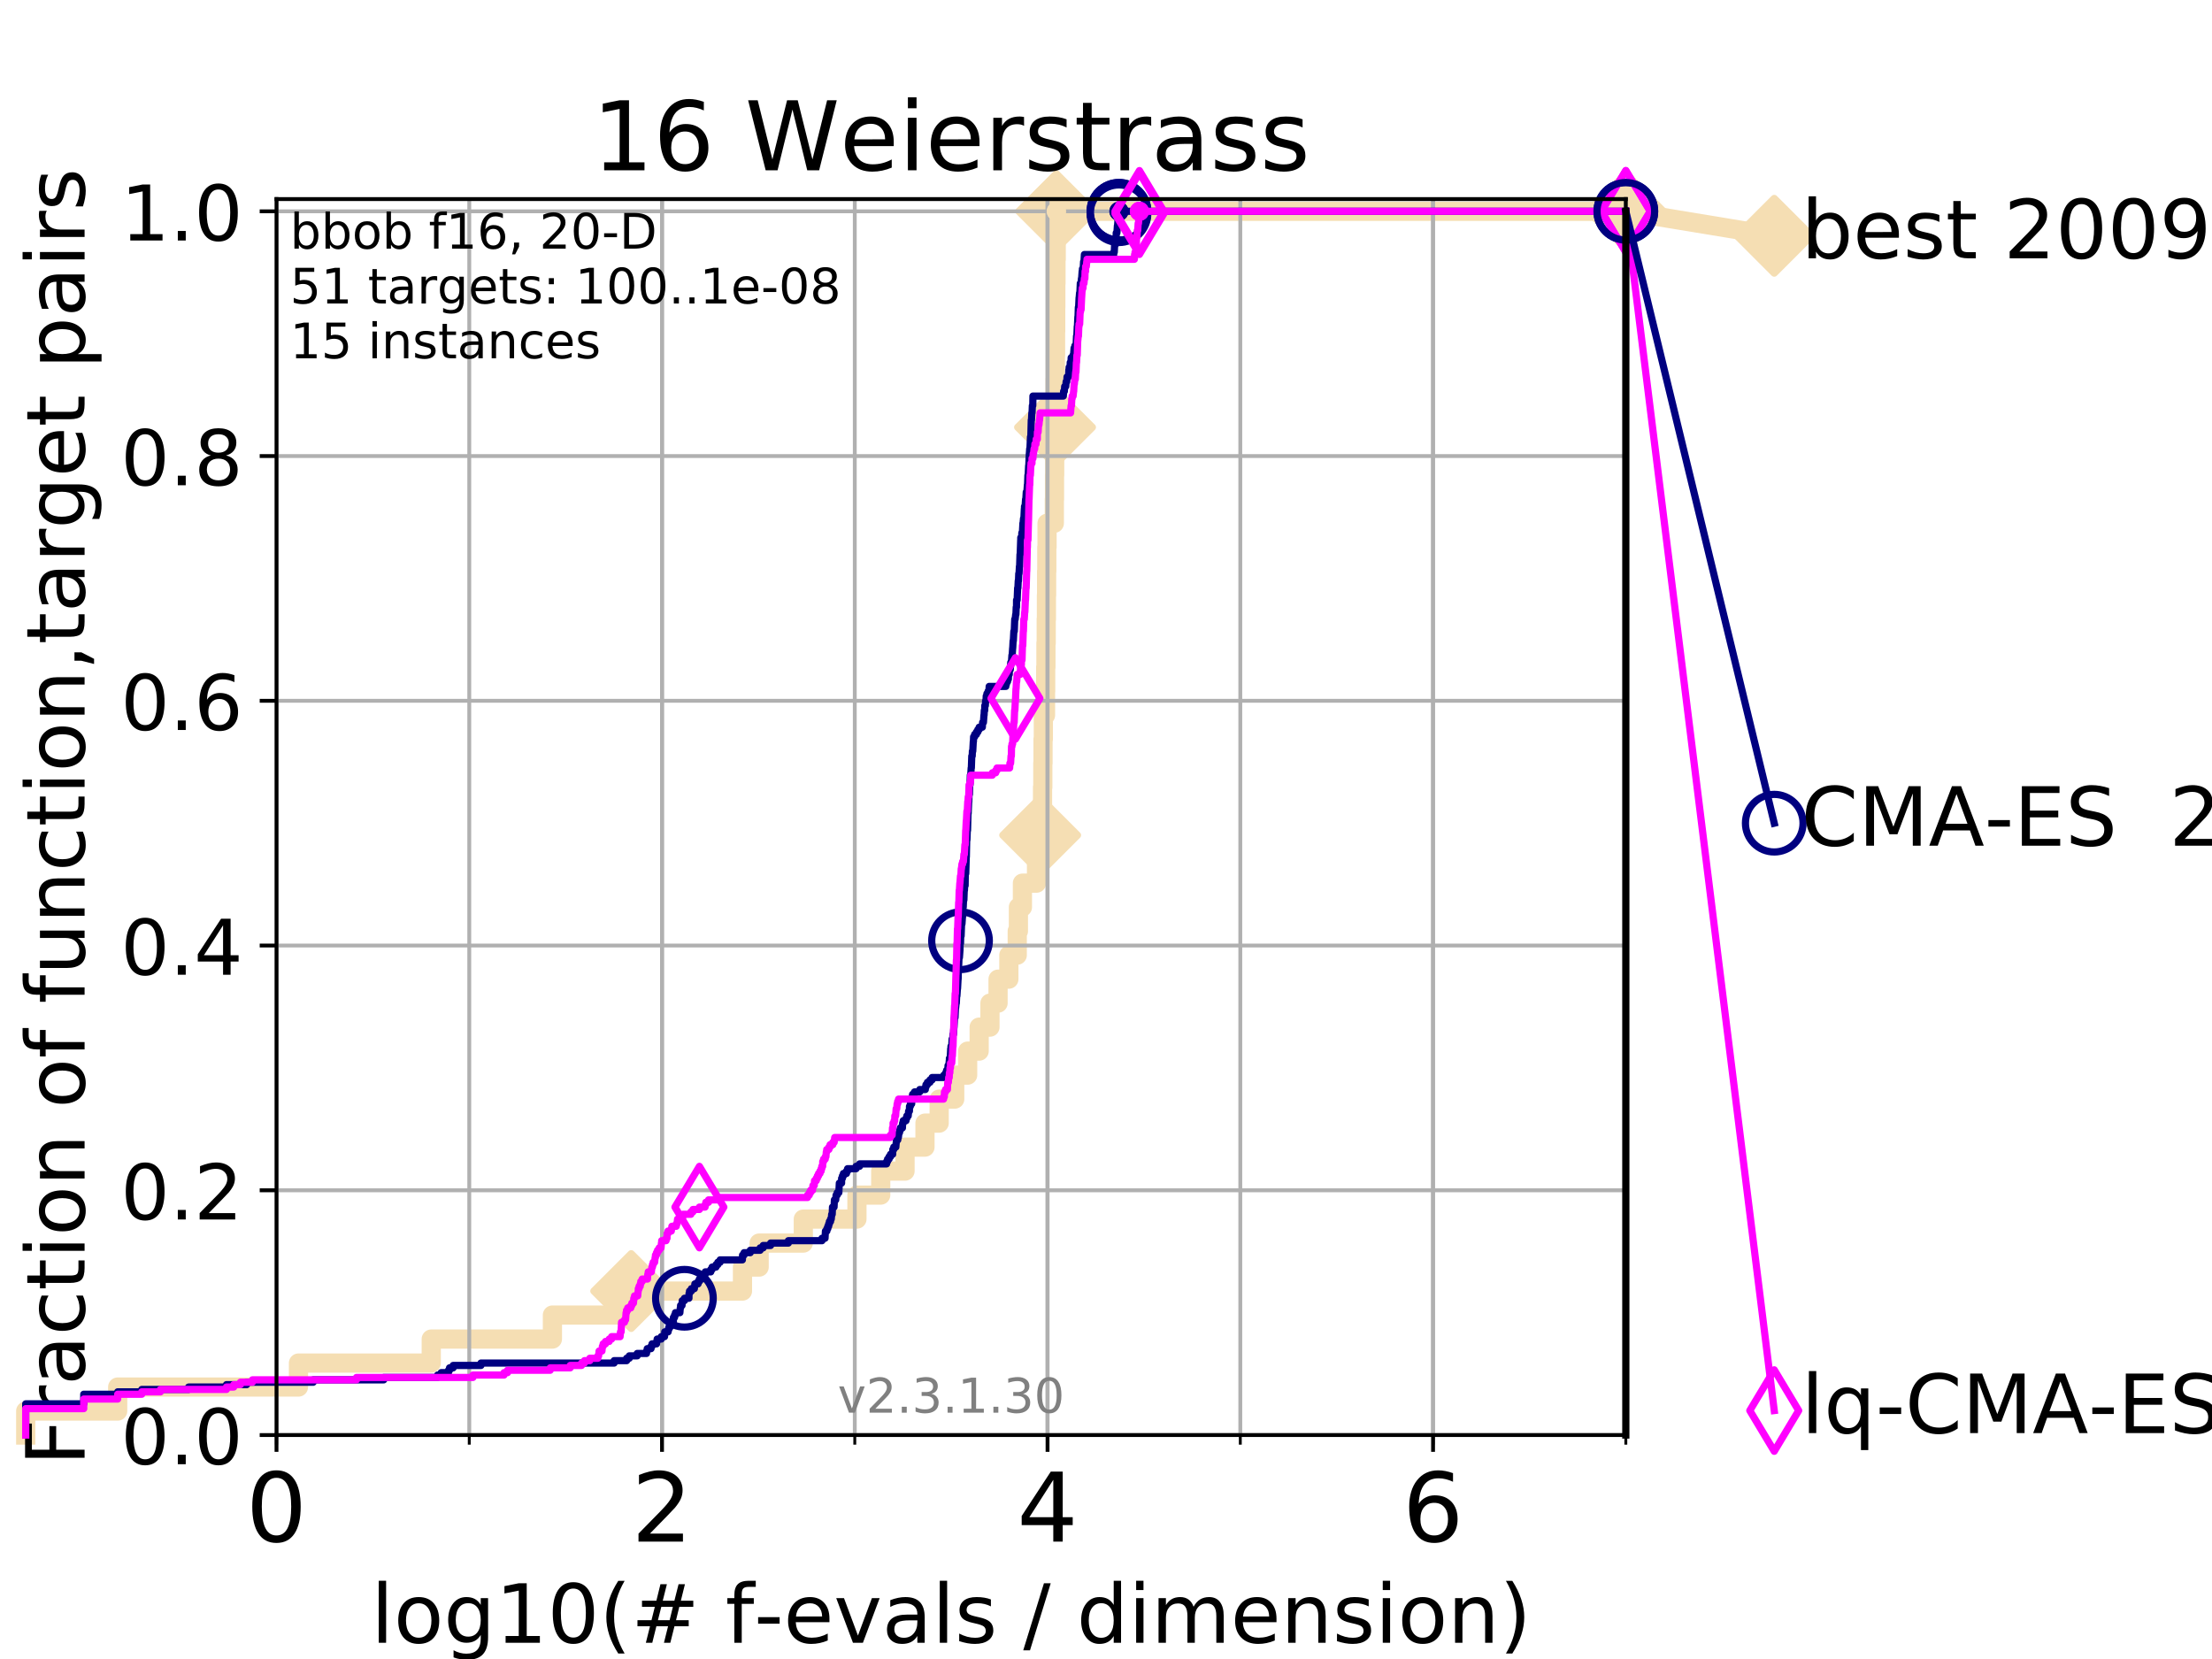 <?xml version="1.0" encoding="utf-8" standalone="no"?>
<!DOCTYPE svg PUBLIC "-//W3C//DTD SVG 1.1//EN"
  "http://www.w3.org/Graphics/SVG/1.1/DTD/svg11.dtd">
<!-- Created with matplotlib (https://matplotlib.org/) -->
<svg height="345.6pt" version="1.1" viewBox="0 0 460.8 345.6" width="460.8pt" xmlns="http://www.w3.org/2000/svg" xmlns:xlink="http://www.w3.org/1999/xlink">
 <defs>
  <style type="text/css">
*{stroke-linecap:butt;stroke-linejoin:round;}
  </style>
 </defs>
 <g id="figure_1">
  <g id="patch_1">
   <path d="M 0 345.6 
L 460.8 345.6 
L 460.8 0 
L 0 0 
z
" style="fill:#ffffff;"/>
  </g>
  <g id="axes_1">
   <g id="patch_2">
    <path d="M 57.6 298.944 
L 338.688 298.944 
L 338.688 41.472 
L 57.6 41.472 
z
" style="fill:#ffffff;"/>
   </g>
   <g id="line2d_1">
    <path d="M 5.357 298.944 
L 5.357 293.946 
L 24.516 293.946 
L 24.516 288.947 
L 62.175 288.947 
L 62.175 283.949 
L 89.836 283.949 
L 89.836 278.95 
L 115.077 278.95 
L 115.077 273.952 
L 131.49 273.952 
L 131.49 268.953 
L 154.671 268.953 
L 154.671 263.955 
L 158.144 263.955 
L 158.144 258.956 
L 167.343 258.956 
L 167.343 253.958 
L 178.516 253.958 
L 178.516 248.959 
L 183.47 248.959 
L 183.47 243.961 
L 188.535 243.961 
L 188.535 238.962 
L 192.69 238.962 
L 192.69 233.964 
L 195.647 233.964 
L 195.647 228.965 
L 198.885 228.965 
L 198.885 223.967 
L 201.579 223.967 
L 201.579 218.968 
L 203.976 218.968 
L 203.976 213.97 
L 206.227 213.97 
L 206.227 208.971 
L 207.914 208.971 
L 207.914 203.973 
L 210.163 203.973 
L 210.163 198.974 
L 211.91 198.974 
L 211.91 193.976 
L 212.154 193.976 
L 212.154 188.977 
L 212.99 188.977 
L 212.99 183.979 
L 215.923 183.979 
L 215.923 178.98 
L 216.682 178.98 
L 216.682 173.982 
L 217.137 173.982 
L 217.137 168.983 
L 217.179 168.983 
L 217.179 163.985 
L 217.237 163.985 
L 217.237 158.986 
L 217.279 158.986 
L 217.279 153.988 
L 217.347 153.988 
L 217.347 148.989 
L 217.801 148.989 
L 217.801 143.991 
L 217.834 143.991 
L 217.834 138.992 
L 217.887 138.992 
L 217.887 133.994 
L 217.944 133.994 
L 217.944 128.995 
L 217.99 128.995 
L 217.99 123.997 
L 218.026 123.997 
L 218.026 118.999 
L 218.068 118.999 
L 218.068 114 
L 218.12 114 
L 218.12 109.002 
L 219.635 109.002 
L 219.635 104.003 
L 219.674 104.003 
L 219.674 99.005 
L 219.707 99.005 
L 219.707 94.006 
L 219.741 94.006 
L 219.741 89.008 
L 219.782 89.008 
L 219.782 84.009 
L 219.81 84.009 
L 219.81 79.011 
L 219.852 79.011 
L 219.852 74.012 
L 219.892 74.012 
L 219.892 69.014 
L 219.922 69.014 
L 219.922 64.015 
L 219.946 64.015 
L 219.946 59.017 
L 219.982 59.017 
L 219.982 54.018 
L 220.031 54.018 
L 220.031 49.02 
L 220.057 49.02 
L 220.057 44.021 
L 338.688 44.021 
" style="fill:none;stroke:#f5deb3;stroke-linecap:square;stroke-width:4;"/>
   </g>
   <g id="line2d_2">
    <defs>
     <path d="M -0 7.778 
L 7.778 0 
L 0 -7.778 
L -7.778 -0 
z
" id="m1e734e5547" style="stroke:#f5deb3;stroke-linejoin:miter;stroke-width:1.5;"/>
    </defs>
    <g>
     <use style="fill:#f5deb3;stroke:#f5deb3;stroke-linejoin:miter;stroke-width:1.5;" x="131.49" xlink:href="#m1e734e5547" y="268.953"/>
     <use style="fill:#f5deb3;stroke:#f5deb3;stroke-linejoin:miter;stroke-width:1.5;" x="216.682" xlink:href="#m1e734e5547" y="173.982"/>
     <use style="fill:#f5deb3;stroke:#f5deb3;stroke-linejoin:miter;stroke-width:1.5;" x="219.782" xlink:href="#m1e734e5547" y="89.008"/>
     <use style="fill:#f5deb3;stroke:#f5deb3;stroke-linejoin:miter;stroke-width:1.5;" x="220.057" xlink:href="#m1e734e5547" y="44.021"/>
     <use style="fill:#f5deb3;stroke:#f5deb3;stroke-linejoin:miter;stroke-width:1.5;" x="220.057" xlink:href="#m1e734e5547" y="44.021"/>
     <use style="fill:#f5deb3;stroke:#f5deb3;stroke-linejoin:miter;stroke-width:1.5;" x="338.688" xlink:href="#m1e734e5547" y="44.021"/>
    </g>
   </g>
   <g id="line2d_3">
    <path style="fill:none;stroke:#f5deb3;stroke-linecap:square;stroke-width:4;"/>
    <g/>
   </g>
   <g id="line2d_4">
    <path d="M 338.688 44.021 
L 369.608 49.12 
" style="fill:none;stroke:#f5deb3;stroke-linecap:square;stroke-width:4;"/>
    <g>
     <use style="fill:#f5deb3;stroke:#f5deb3;stroke-linejoin:miter;stroke-width:1.5;" x="338.688" xlink:href="#m1e734e5547" y="44.021"/>
     <use style="fill:#f5deb3;stroke:#f5deb3;stroke-linejoin:miter;stroke-width:1.5;" x="369.608" xlink:href="#m1e734e5547" y="49.12"/>
    </g>
   </g>
   <g id="matplotlib.axis_1">
    <g id="xtick_1">
     <g id="line2d_5">
      <path clip-path="url(#p5a4052b5e7)" d="M 57.6 298.944 
L 57.6 41.472 
" style="fill:none;stroke:#b0b0b0;stroke-linecap:square;stroke-width:0.8;"/>
     </g>
     <g id="line2d_6">
      <defs>
       <path d="M 0 0 
L 0 3.5 
" id="ma3d2ec1e3c" style="stroke:#000000;stroke-width:0.8;"/>
      </defs>
      <g>
       <use style="stroke:#000000;stroke-width:0.8;" x="57.6" xlink:href="#ma3d2ec1e3c" y="298.944"/>
      </g>
     </g>
     <g id="text_1">
      <!-- 0 -->
      <defs>
       <path d="M 31.781 66.406 
Q 24.172 66.406 20.328 58.906 
Q 16.5 51.422 16.5 36.375 
Q 16.5 21.391 20.328 13.891 
Q 24.172 6.391 31.781 6.391 
Q 39.453 6.391 43.281 13.891 
Q 47.125 21.391 47.125 36.375 
Q 47.125 51.422 43.281 58.906 
Q 39.453 66.406 31.781 66.406 
z
M 31.781 74.219 
Q 44.047 74.219 50.516 64.516 
Q 56.984 54.828 56.984 36.375 
Q 56.984 17.969 50.516 8.266 
Q 44.047 -1.422 31.781 -1.422 
Q 19.531 -1.422 13.062 8.266 
Q 6.594 17.969 6.594 36.375 
Q 6.594 54.828 13.062 64.516 
Q 19.531 74.219 31.781 74.219 
z
" id="DejaVuSans-48"/>
      </defs>
      <g transform="translate(51.237 321.141)scale(0.2 -0.2)">
       <use xlink:href="#DejaVuSans-48"/>
      </g>
     </g>
    </g>
    <g id="xtick_2">
     <g id="line2d_7">
      <path clip-path="url(#p5a4052b5e7)" d="M 137.911 298.944 
L 137.911 41.472 
" style="fill:none;stroke:#b0b0b0;stroke-linecap:square;stroke-width:0.8;"/>
     </g>
     <g id="line2d_8">
      <g>
       <use style="stroke:#000000;stroke-width:0.8;" x="137.911" xlink:href="#ma3d2ec1e3c" y="298.944"/>
      </g>
     </g>
     <g id="text_2">
      <!-- 2 -->
      <defs>
       <path d="M 19.188 8.297 
L 53.609 8.297 
L 53.609 0 
L 7.328 0 
L 7.328 8.297 
Q 12.938 14.109 22.625 23.891 
Q 32.328 33.688 34.812 36.531 
Q 39.547 41.844 41.422 45.531 
Q 43.312 49.219 43.312 52.781 
Q 43.312 58.594 39.234 62.25 
Q 35.156 65.922 28.609 65.922 
Q 23.969 65.922 18.812 64.312 
Q 13.672 62.703 7.812 59.422 
L 7.812 69.391 
Q 13.766 71.781 18.938 73 
Q 24.125 74.219 28.422 74.219 
Q 39.75 74.219 46.484 68.547 
Q 53.219 62.891 53.219 53.422 
Q 53.219 48.922 51.531 44.891 
Q 49.859 40.875 45.406 35.406 
Q 44.188 33.984 37.641 27.219 
Q 31.109 20.453 19.188 8.297 
z
" id="DejaVuSans-50"/>
      </defs>
      <g transform="translate(131.548 321.141)scale(0.2 -0.2)">
       <use xlink:href="#DejaVuSans-50"/>
      </g>
     </g>
    </g>
    <g id="xtick_3">
     <g id="line2d_9">
      <path clip-path="url(#p5a4052b5e7)" d="M 218.222 298.944 
L 218.222 41.472 
" style="fill:none;stroke:#b0b0b0;stroke-linecap:square;stroke-width:0.8;"/>
     </g>
     <g id="line2d_10">
      <g>
       <use style="stroke:#000000;stroke-width:0.8;" x="218.222" xlink:href="#ma3d2ec1e3c" y="298.944"/>
      </g>
     </g>
     <g id="text_3">
      <!-- 4 -->
      <defs>
       <path d="M 37.797 64.312 
L 12.891 25.391 
L 37.797 25.391 
z
M 35.203 72.906 
L 47.609 72.906 
L 47.609 25.391 
L 58.016 25.391 
L 58.016 17.188 
L 47.609 17.188 
L 47.609 0 
L 37.797 0 
L 37.797 17.188 
L 4.891 17.188 
L 4.891 26.703 
z
" id="DejaVuSans-52"/>
      </defs>
      <g transform="translate(211.859 321.141)scale(0.2 -0.2)">
       <use xlink:href="#DejaVuSans-52"/>
      </g>
     </g>
    </g>
    <g id="xtick_4">
     <g id="line2d_11">
      <path clip-path="url(#p5a4052b5e7)" d="M 298.533 298.944 
L 298.533 41.472 
" style="fill:none;stroke:#b0b0b0;stroke-linecap:square;stroke-width:0.8;"/>
     </g>
     <g id="line2d_12">
      <g>
       <use style="stroke:#000000;stroke-width:0.8;" x="298.533" xlink:href="#ma3d2ec1e3c" y="298.944"/>
      </g>
     </g>
     <g id="text_4">
      <!-- 6 -->
      <defs>
       <path d="M 33.016 40.375 
Q 26.375 40.375 22.484 35.828 
Q 18.609 31.297 18.609 23.391 
Q 18.609 15.531 22.484 10.953 
Q 26.375 6.391 33.016 6.391 
Q 39.656 6.391 43.531 10.953 
Q 47.406 15.531 47.406 23.391 
Q 47.406 31.297 43.531 35.828 
Q 39.656 40.375 33.016 40.375 
z
M 52.594 71.297 
L 52.594 62.312 
Q 48.875 64.062 45.094 64.984 
Q 41.312 65.922 37.594 65.922 
Q 27.828 65.922 22.672 59.328 
Q 17.531 52.734 16.797 39.406 
Q 19.672 43.656 24.016 45.922 
Q 28.375 48.188 33.594 48.188 
Q 44.578 48.188 50.953 41.516 
Q 57.328 34.859 57.328 23.391 
Q 57.328 12.156 50.688 5.359 
Q 44.047 -1.422 33.016 -1.422 
Q 20.359 -1.422 13.672 8.266 
Q 6.984 17.969 6.984 36.375 
Q 6.984 53.656 15.188 63.938 
Q 23.391 74.219 37.203 74.219 
Q 40.922 74.219 44.703 73.484 
Q 48.484 72.75 52.594 71.297 
z
" id="DejaVuSans-54"/>
      </defs>
      <g transform="translate(292.17 321.141)scale(0.2 -0.2)">
       <use xlink:href="#DejaVuSans-54"/>
      </g>
     </g>
    </g>
    <g id="xtick_5">
     <g id="line2d_13">
      <path clip-path="url(#p5a4052b5e7)" d="M 57.6 298.944 
L 57.6 41.472 
" style="fill:none;stroke:#b0b0b0;stroke-linecap:square;stroke-width:0.8;"/>
     </g>
     <g id="line2d_14">
      <defs>
       <path d="M 0 0 
L 0 2 
" id="md4ed6f3a42" style="stroke:#000000;stroke-width:0.6;"/>
      </defs>
      <g>
       <use style="stroke:#000000;stroke-width:0.6;" x="57.6" xlink:href="#md4ed6f3a42" y="298.944"/>
      </g>
     </g>
    </g>
    <g id="xtick_6">
     <g id="line2d_15">
      <path clip-path="url(#p5a4052b5e7)" d="M 97.755 298.944 
L 97.755 41.472 
" style="fill:none;stroke:#b0b0b0;stroke-linecap:square;stroke-width:0.8;"/>
     </g>
     <g id="line2d_16">
      <g>
       <use style="stroke:#000000;stroke-width:0.6;" x="97.755" xlink:href="#md4ed6f3a42" y="298.944"/>
      </g>
     </g>
    </g>
    <g id="xtick_7">
     <g id="line2d_17">
      <path clip-path="url(#p5a4052b5e7)" d="M 137.911 298.944 
L 137.911 41.472 
" style="fill:none;stroke:#b0b0b0;stroke-linecap:square;stroke-width:0.8;"/>
     </g>
     <g id="line2d_18">
      <g>
       <use style="stroke:#000000;stroke-width:0.6;" x="137.911" xlink:href="#md4ed6f3a42" y="298.944"/>
      </g>
     </g>
    </g>
    <g id="xtick_8">
     <g id="line2d_19">
      <path clip-path="url(#p5a4052b5e7)" d="M 178.066 298.944 
L 178.066 41.472 
" style="fill:none;stroke:#b0b0b0;stroke-linecap:square;stroke-width:0.8;"/>
     </g>
     <g id="line2d_20">
      <g>
       <use style="stroke:#000000;stroke-width:0.6;" x="178.066" xlink:href="#md4ed6f3a42" y="298.944"/>
      </g>
     </g>
    </g>
    <g id="xtick_9">
     <g id="line2d_21">
      <path clip-path="url(#p5a4052b5e7)" d="M 218.222 298.944 
L 218.222 41.472 
" style="fill:none;stroke:#b0b0b0;stroke-linecap:square;stroke-width:0.8;"/>
     </g>
     <g id="line2d_22">
      <g>
       <use style="stroke:#000000;stroke-width:0.6;" x="218.222" xlink:href="#md4ed6f3a42" y="298.944"/>
      </g>
     </g>
    </g>
    <g id="xtick_10">
     <g id="line2d_23">
      <path clip-path="url(#p5a4052b5e7)" d="M 258.377 298.944 
L 258.377 41.472 
" style="fill:none;stroke:#b0b0b0;stroke-linecap:square;stroke-width:0.8;"/>
     </g>
     <g id="line2d_24">
      <g>
       <use style="stroke:#000000;stroke-width:0.6;" x="258.377" xlink:href="#md4ed6f3a42" y="298.944"/>
      </g>
     </g>
    </g>
    <g id="xtick_11">
     <g id="line2d_25">
      <path clip-path="url(#p5a4052b5e7)" d="M 298.533 298.944 
L 298.533 41.472 
" style="fill:none;stroke:#b0b0b0;stroke-linecap:square;stroke-width:0.8;"/>
     </g>
     <g id="line2d_26">
      <g>
       <use style="stroke:#000000;stroke-width:0.6;" x="298.533" xlink:href="#md4ed6f3a42" y="298.944"/>
      </g>
     </g>
    </g>
    <g id="xtick_12">
     <g id="line2d_27">
      <path clip-path="url(#p5a4052b5e7)" d="M 338.688 298.944 
L 338.688 41.472 
" style="fill:none;stroke:#b0b0b0;stroke-linecap:square;stroke-width:0.8;"/>
     </g>
     <g id="line2d_28">
      <g>
       <use style="stroke:#000000;stroke-width:0.6;" x="338.688" xlink:href="#md4ed6f3a42" y="298.944"/>
      </g>
     </g>
    </g>
    <g id="text_5">
     <!-- log10(# f-evals / dimension) -->
     <defs>
      <path d="M 9.422 75.984 
L 18.406 75.984 
L 18.406 0 
L 9.422 0 
z
" id="DejaVuSans-108"/>
      <path d="M 30.609 48.391 
Q 23.391 48.391 19.188 42.75 
Q 14.984 37.109 14.984 27.297 
Q 14.984 17.484 19.156 11.844 
Q 23.344 6.203 30.609 6.203 
Q 37.797 6.203 41.984 11.859 
Q 46.188 17.531 46.188 27.297 
Q 46.188 37.016 41.984 42.703 
Q 37.797 48.391 30.609 48.391 
z
M 30.609 56 
Q 42.328 56 49.016 48.375 
Q 55.719 40.766 55.719 27.297 
Q 55.719 13.875 49.016 6.219 
Q 42.328 -1.422 30.609 -1.422 
Q 18.844 -1.422 12.172 6.219 
Q 5.516 13.875 5.516 27.297 
Q 5.516 40.766 12.172 48.375 
Q 18.844 56 30.609 56 
z
" id="DejaVuSans-111"/>
      <path d="M 45.406 27.984 
Q 45.406 37.75 41.375 43.109 
Q 37.359 48.484 30.078 48.484 
Q 22.859 48.484 18.828 43.109 
Q 14.797 37.75 14.797 27.984 
Q 14.797 18.266 18.828 12.891 
Q 22.859 7.516 30.078 7.516 
Q 37.359 7.516 41.375 12.891 
Q 45.406 18.266 45.406 27.984 
z
M 54.391 6.781 
Q 54.391 -7.172 48.188 -13.984 
Q 42 -20.797 29.203 -20.797 
Q 24.469 -20.797 20.266 -20.094 
Q 16.062 -19.391 12.109 -17.922 
L 12.109 -9.188 
Q 16.062 -11.328 19.922 -12.344 
Q 23.781 -13.375 27.781 -13.375 
Q 36.625 -13.375 41.016 -8.766 
Q 45.406 -4.156 45.406 5.172 
L 45.406 9.625 
Q 42.625 4.781 38.281 2.391 
Q 33.938 0 27.875 0 
Q 17.828 0 11.672 7.656 
Q 5.516 15.328 5.516 27.984 
Q 5.516 40.672 11.672 48.328 
Q 17.828 56 27.875 56 
Q 33.938 56 38.281 53.609 
Q 42.625 51.219 45.406 46.391 
L 45.406 54.688 
L 54.391 54.688 
z
" id="DejaVuSans-103"/>
      <path d="M 12.406 8.297 
L 28.516 8.297 
L 28.516 63.922 
L 10.984 60.406 
L 10.984 69.391 
L 28.422 72.906 
L 38.281 72.906 
L 38.281 8.297 
L 54.391 8.297 
L 54.391 0 
L 12.406 0 
z
" id="DejaVuSans-49"/>
      <path d="M 31 75.875 
Q 24.469 64.656 21.281 53.656 
Q 18.109 42.672 18.109 31.391 
Q 18.109 20.125 21.312 9.062 
Q 24.516 -2 31 -13.188 
L 23.188 -13.188 
Q 15.875 -1.703 12.234 9.375 
Q 8.594 20.453 8.594 31.391 
Q 8.594 42.281 12.203 53.312 
Q 15.828 64.359 23.188 75.875 
z
" id="DejaVuSans-40"/>
      <path d="M 51.125 44 
L 36.922 44 
L 32.812 27.688 
L 47.125 27.688 
z
M 43.797 71.781 
L 38.719 51.516 
L 52.984 51.516 
L 58.109 71.781 
L 65.922 71.781 
L 60.891 51.516 
L 76.125 51.516 
L 76.125 44 
L 58.984 44 
L 54.984 27.688 
L 70.516 27.688 
L 70.516 20.219 
L 53.078 20.219 
L 48 0 
L 40.188 0 
L 45.219 20.219 
L 30.906 20.219 
L 25.875 0 
L 18.016 0 
L 23.094 20.219 
L 7.719 20.219 
L 7.719 27.688 
L 24.906 27.688 
L 29 44 
L 13.281 44 
L 13.281 51.516 
L 30.906 51.516 
L 35.891 71.781 
z
" id="DejaVuSans-35"/>
      <path id="DejaVuSans-32"/>
      <path d="M 37.109 75.984 
L 37.109 68.5 
L 28.516 68.5 
Q 23.688 68.5 21.797 66.547 
Q 19.922 64.594 19.922 59.516 
L 19.922 54.688 
L 34.719 54.688 
L 34.719 47.703 
L 19.922 47.703 
L 19.922 0 
L 10.891 0 
L 10.891 47.703 
L 2.297 47.703 
L 2.297 54.688 
L 10.891 54.688 
L 10.891 58.5 
Q 10.891 67.625 15.141 71.797 
Q 19.391 75.984 28.609 75.984 
z
" id="DejaVuSans-102"/>
      <path d="M 4.891 31.391 
L 31.203 31.391 
L 31.203 23.391 
L 4.891 23.391 
z
" id="DejaVuSans-45"/>
      <path d="M 56.203 29.594 
L 56.203 25.203 
L 14.891 25.203 
Q 15.484 15.922 20.484 11.062 
Q 25.484 6.203 34.422 6.203 
Q 39.594 6.203 44.453 7.469 
Q 49.312 8.734 54.109 11.281 
L 54.109 2.781 
Q 49.266 0.734 44.188 -0.344 
Q 39.109 -1.422 33.891 -1.422 
Q 20.797 -1.422 13.156 6.188 
Q 5.516 13.812 5.516 26.812 
Q 5.516 40.234 12.766 48.109 
Q 20.016 56 32.328 56 
Q 43.359 56 49.781 48.891 
Q 56.203 41.797 56.203 29.594 
z
M 47.219 32.234 
Q 47.125 39.594 43.094 43.984 
Q 39.062 48.391 32.422 48.391 
Q 24.906 48.391 20.391 44.141 
Q 15.875 39.891 15.188 32.172 
z
" id="DejaVuSans-101"/>
      <path d="M 2.984 54.688 
L 12.5 54.688 
L 29.594 8.797 
L 46.688 54.688 
L 56.203 54.688 
L 35.688 0 
L 23.484 0 
z
" id="DejaVuSans-118"/>
      <path d="M 34.281 27.484 
Q 23.391 27.484 19.188 25 
Q 14.984 22.516 14.984 16.5 
Q 14.984 11.719 18.141 8.906 
Q 21.297 6.109 26.703 6.109 
Q 34.188 6.109 38.703 11.406 
Q 43.219 16.703 43.219 25.484 
L 43.219 27.484 
z
M 52.203 31.203 
L 52.203 0 
L 43.219 0 
L 43.219 8.297 
Q 40.141 3.328 35.547 0.953 
Q 30.953 -1.422 24.312 -1.422 
Q 15.922 -1.422 10.953 3.297 
Q 6 8.016 6 15.922 
Q 6 25.141 12.172 29.828 
Q 18.359 34.516 30.609 34.516 
L 43.219 34.516 
L 43.219 35.406 
Q 43.219 41.609 39.141 45 
Q 35.062 48.391 27.688 48.391 
Q 23 48.391 18.547 47.266 
Q 14.109 46.141 10.016 43.891 
L 10.016 52.203 
Q 14.938 54.109 19.578 55.047 
Q 24.219 56 28.609 56 
Q 40.484 56 46.344 49.844 
Q 52.203 43.703 52.203 31.203 
z
" id="DejaVuSans-97"/>
      <path d="M 44.281 53.078 
L 44.281 44.578 
Q 40.484 46.531 36.375 47.5 
Q 32.281 48.484 27.875 48.484 
Q 21.188 48.484 17.844 46.438 
Q 14.5 44.391 14.5 40.281 
Q 14.5 37.156 16.891 35.375 
Q 19.281 33.594 26.516 31.984 
L 29.594 31.297 
Q 39.156 29.25 43.188 25.516 
Q 47.219 21.781 47.219 15.094 
Q 47.219 7.469 41.188 3.016 
Q 35.156 -1.422 24.609 -1.422 
Q 20.219 -1.422 15.453 -0.562 
Q 10.688 0.297 5.422 2 
L 5.422 11.281 
Q 10.406 8.688 15.234 7.391 
Q 20.062 6.109 24.812 6.109 
Q 31.156 6.109 34.562 8.281 
Q 37.984 10.453 37.984 14.406 
Q 37.984 18.062 35.516 20.016 
Q 33.062 21.969 24.703 23.781 
L 21.578 24.516 
Q 13.234 26.266 9.516 29.906 
Q 5.812 33.547 5.812 39.891 
Q 5.812 47.609 11.281 51.797 
Q 16.75 56 26.812 56 
Q 31.781 56 36.172 55.266 
Q 40.578 54.547 44.281 53.078 
z
" id="DejaVuSans-115"/>
      <path d="M 25.391 72.906 
L 33.688 72.906 
L 8.297 -9.281 
L 0 -9.281 
z
" id="DejaVuSans-47"/>
      <path d="M 45.406 46.391 
L 45.406 75.984 
L 54.391 75.984 
L 54.391 0 
L 45.406 0 
L 45.406 8.203 
Q 42.578 3.328 38.25 0.953 
Q 33.938 -1.422 27.875 -1.422 
Q 17.969 -1.422 11.734 6.484 
Q 5.516 14.406 5.516 27.297 
Q 5.516 40.188 11.734 48.094 
Q 17.969 56 27.875 56 
Q 33.938 56 38.25 53.625 
Q 42.578 51.266 45.406 46.391 
z
M 14.797 27.297 
Q 14.797 17.391 18.875 11.75 
Q 22.953 6.109 30.078 6.109 
Q 37.203 6.109 41.297 11.75 
Q 45.406 17.391 45.406 27.297 
Q 45.406 37.203 41.297 42.844 
Q 37.203 48.484 30.078 48.484 
Q 22.953 48.484 18.875 42.844 
Q 14.797 37.203 14.797 27.297 
z
" id="DejaVuSans-100"/>
      <path d="M 9.422 54.688 
L 18.406 54.688 
L 18.406 0 
L 9.422 0 
z
M 9.422 75.984 
L 18.406 75.984 
L 18.406 64.594 
L 9.422 64.594 
z
" id="DejaVuSans-105"/>
      <path d="M 52 44.188 
Q 55.375 50.25 60.062 53.125 
Q 64.75 56 71.094 56 
Q 79.641 56 84.281 50.016 
Q 88.922 44.047 88.922 33.016 
L 88.922 0 
L 79.891 0 
L 79.891 32.719 
Q 79.891 40.578 77.094 44.375 
Q 74.312 48.188 68.609 48.188 
Q 61.625 48.188 57.562 43.547 
Q 53.516 38.922 53.516 30.906 
L 53.516 0 
L 44.484 0 
L 44.484 32.719 
Q 44.484 40.625 41.703 44.406 
Q 38.922 48.188 33.109 48.188 
Q 26.219 48.188 22.156 43.531 
Q 18.109 38.875 18.109 30.906 
L 18.109 0 
L 9.078 0 
L 9.078 54.688 
L 18.109 54.688 
L 18.109 46.188 
Q 21.188 51.219 25.484 53.609 
Q 29.781 56 35.688 56 
Q 41.656 56 45.828 52.969 
Q 50 49.953 52 44.188 
z
" id="DejaVuSans-109"/>
      <path d="M 54.891 33.016 
L 54.891 0 
L 45.906 0 
L 45.906 32.719 
Q 45.906 40.484 42.875 44.328 
Q 39.844 48.188 33.797 48.188 
Q 26.516 48.188 22.312 43.547 
Q 18.109 38.922 18.109 30.906 
L 18.109 0 
L 9.078 0 
L 9.078 54.688 
L 18.109 54.688 
L 18.109 46.188 
Q 21.344 51.125 25.703 53.562 
Q 30.078 56 35.797 56 
Q 45.219 56 50.047 50.172 
Q 54.891 44.344 54.891 33.016 
z
" id="DejaVuSans-110"/>
      <path d="M 8.016 75.875 
L 15.828 75.875 
Q 23.141 64.359 26.781 53.312 
Q 30.422 42.281 30.422 31.391 
Q 30.422 20.453 26.781 9.375 
Q 23.141 -1.703 15.828 -13.188 
L 8.016 -13.188 
Q 14.5 -2 17.703 9.062 
Q 20.906 20.125 20.906 31.391 
Q 20.906 42.672 17.703 53.656 
Q 14.5 64.656 8.016 75.875 
z
" id="DejaVuSans-41"/>
     </defs>
     <g transform="translate(77.303 342.218)scale(0.17 -0.17)">
      <use xlink:href="#DejaVuSans-108"/>
      <use x="27.783" xlink:href="#DejaVuSans-111"/>
      <use x="88.965" xlink:href="#DejaVuSans-103"/>
      <use x="152.441" xlink:href="#DejaVuSans-49"/>
      <use x="216.064" xlink:href="#DejaVuSans-48"/>
      <use x="279.688" xlink:href="#DejaVuSans-40"/>
      <use x="318.701" xlink:href="#DejaVuSans-35"/>
      <use x="402.49" xlink:href="#DejaVuSans-32"/>
      <use x="434.277" xlink:href="#DejaVuSans-102"/>
      <use x="469.404" xlink:href="#DejaVuSans-45"/>
      <use x="505.488" xlink:href="#DejaVuSans-101"/>
      <use x="567.012" xlink:href="#DejaVuSans-118"/>
      <use x="626.191" xlink:href="#DejaVuSans-97"/>
      <use x="687.471" xlink:href="#DejaVuSans-108"/>
      <use x="715.254" xlink:href="#DejaVuSans-115"/>
      <use x="767.354" xlink:href="#DejaVuSans-32"/>
      <use x="799.141" xlink:href="#DejaVuSans-47"/>
      <use x="832.832" xlink:href="#DejaVuSans-32"/>
      <use x="864.619" xlink:href="#DejaVuSans-100"/>
      <use x="928.096" xlink:href="#DejaVuSans-105"/>
      <use x="955.879" xlink:href="#DejaVuSans-109"/>
      <use x="1053.291" xlink:href="#DejaVuSans-101"/>
      <use x="1114.814" xlink:href="#DejaVuSans-110"/>
      <use x="1178.193" xlink:href="#DejaVuSans-115"/>
      <use x="1230.293" xlink:href="#DejaVuSans-105"/>
      <use x="1258.076" xlink:href="#DejaVuSans-111"/>
      <use x="1319.258" xlink:href="#DejaVuSans-110"/>
      <use x="1382.637" xlink:href="#DejaVuSans-41"/>
     </g>
    </g>
   </g>
   <g id="matplotlib.axis_2">
    <g id="ytick_1">
     <g id="line2d_29">
      <path clip-path="url(#p5a4052b5e7)" d="M 57.6 298.944 
L 338.688 298.944 
" style="fill:none;stroke:#b0b0b0;stroke-linecap:square;stroke-width:0.8;"/>
     </g>
     <g id="line2d_30">
      <defs>
       <path d="M 0 0 
L -3.5 0 
" id="mb3bfeb8e22" style="stroke:#000000;stroke-width:0.8;"/>
      </defs>
      <g>
       <use style="stroke:#000000;stroke-width:0.8;" x="57.6" xlink:href="#mb3bfeb8e22" y="298.944"/>
      </g>
     </g>
     <g id="text_6">
      <!-- 0.0 -->
      <defs>
       <path d="M 10.688 12.406 
L 21 12.406 
L 21 0 
L 10.688 0 
z
" id="DejaVuSans-46"/>
      </defs>
      <g transform="translate(25.155 305.023)scale(0.16 -0.16)">
       <use xlink:href="#DejaVuSans-48"/>
       <use x="63.623" xlink:href="#DejaVuSans-46"/>
       <use x="95.41" xlink:href="#DejaVuSans-48"/>
      </g>
     </g>
    </g>
    <g id="ytick_2">
     <g id="line2d_31">
      <path clip-path="url(#p5a4052b5e7)" d="M 57.6 247.959 
L 338.688 247.959 
" style="fill:none;stroke:#b0b0b0;stroke-linecap:square;stroke-width:0.8;"/>
     </g>
     <g id="line2d_32">
      <g>
       <use style="stroke:#000000;stroke-width:0.8;" x="57.6" xlink:href="#mb3bfeb8e22" y="247.959"/>
      </g>
     </g>
     <g id="text_7">
      <!-- 0.2 -->
      <g transform="translate(25.155 254.038)scale(0.16 -0.16)">
       <use xlink:href="#DejaVuSans-48"/>
       <use x="63.623" xlink:href="#DejaVuSans-46"/>
       <use x="95.41" xlink:href="#DejaVuSans-50"/>
      </g>
     </g>
    </g>
    <g id="ytick_3">
     <g id="line2d_33">
      <path clip-path="url(#p5a4052b5e7)" d="M 57.6 196.975 
L 338.688 196.975 
" style="fill:none;stroke:#b0b0b0;stroke-linecap:square;stroke-width:0.8;"/>
     </g>
     <g id="line2d_34">
      <g>
       <use style="stroke:#000000;stroke-width:0.8;" x="57.6" xlink:href="#mb3bfeb8e22" y="196.975"/>
      </g>
     </g>
     <g id="text_8">
      <!-- 0.4 -->
      <g transform="translate(25.155 203.054)scale(0.16 -0.16)">
       <use xlink:href="#DejaVuSans-48"/>
       <use x="63.623" xlink:href="#DejaVuSans-46"/>
       <use x="95.41" xlink:href="#DejaVuSans-52"/>
      </g>
     </g>
    </g>
    <g id="ytick_4">
     <g id="line2d_35">
      <path clip-path="url(#p5a4052b5e7)" d="M 57.6 145.99 
L 338.688 145.99 
" style="fill:none;stroke:#b0b0b0;stroke-linecap:square;stroke-width:0.8;"/>
     </g>
     <g id="line2d_36">
      <g>
       <use style="stroke:#000000;stroke-width:0.8;" x="57.6" xlink:href="#mb3bfeb8e22" y="145.99"/>
      </g>
     </g>
     <g id="text_9">
      <!-- 0.6 -->
      <g transform="translate(25.155 152.069)scale(0.16 -0.16)">
       <use xlink:href="#DejaVuSans-48"/>
       <use x="63.623" xlink:href="#DejaVuSans-46"/>
       <use x="95.41" xlink:href="#DejaVuSans-54"/>
      </g>
     </g>
    </g>
    <g id="ytick_5">
     <g id="line2d_37">
      <path clip-path="url(#p5a4052b5e7)" d="M 57.6 95.006 
L 338.688 95.006 
" style="fill:none;stroke:#b0b0b0;stroke-linecap:square;stroke-width:0.8;"/>
     </g>
     <g id="line2d_38">
      <g>
       <use style="stroke:#000000;stroke-width:0.8;" x="57.6" xlink:href="#mb3bfeb8e22" y="95.006"/>
      </g>
     </g>
     <g id="text_10">
      <!-- 0.8 -->
      <defs>
       <path d="M 31.781 34.625 
Q 24.75 34.625 20.719 30.859 
Q 16.703 27.094 16.703 20.516 
Q 16.703 13.922 20.719 10.156 
Q 24.75 6.391 31.781 6.391 
Q 38.812 6.391 42.859 10.172 
Q 46.922 13.969 46.922 20.516 
Q 46.922 27.094 42.891 30.859 
Q 38.875 34.625 31.781 34.625 
z
M 21.922 38.812 
Q 15.578 40.375 12.031 44.719 
Q 8.5 49.078 8.5 55.328 
Q 8.5 64.062 14.719 69.141 
Q 20.953 74.219 31.781 74.219 
Q 42.672 74.219 48.875 69.141 
Q 55.078 64.062 55.078 55.328 
Q 55.078 49.078 51.531 44.719 
Q 48 40.375 41.703 38.812 
Q 48.828 37.156 52.797 32.312 
Q 56.781 27.484 56.781 20.516 
Q 56.781 9.906 50.312 4.234 
Q 43.844 -1.422 31.781 -1.422 
Q 19.734 -1.422 13.25 4.234 
Q 6.781 9.906 6.781 20.516 
Q 6.781 27.484 10.781 32.312 
Q 14.797 37.156 21.922 38.812 
z
M 18.312 54.391 
Q 18.312 48.734 21.844 45.562 
Q 25.391 42.391 31.781 42.391 
Q 38.141 42.391 41.719 45.562 
Q 45.312 48.734 45.312 54.391 
Q 45.312 60.062 41.719 63.234 
Q 38.141 66.406 31.781 66.406 
Q 25.391 66.406 21.844 63.234 
Q 18.312 60.062 18.312 54.391 
z
" id="DejaVuSans-56"/>
      </defs>
      <g transform="translate(25.155 101.085)scale(0.16 -0.16)">
       <use xlink:href="#DejaVuSans-48"/>
       <use x="63.623" xlink:href="#DejaVuSans-46"/>
       <use x="95.41" xlink:href="#DejaVuSans-56"/>
      </g>
     </g>
    </g>
    <g id="ytick_6">
     <g id="line2d_39">
      <path clip-path="url(#p5a4052b5e7)" d="M 57.6 44.021 
L 338.688 44.021 
" style="fill:none;stroke:#b0b0b0;stroke-linecap:square;stroke-width:0.8;"/>
     </g>
     <g id="line2d_40">
      <g>
       <use style="stroke:#000000;stroke-width:0.8;" x="57.6" xlink:href="#mb3bfeb8e22" y="44.021"/>
      </g>
     </g>
     <g id="text_11">
      <!-- 1.0 -->
      <g transform="translate(25.155 50.1)scale(0.16 -0.16)">
       <use xlink:href="#DejaVuSans-49"/>
       <use x="63.623" xlink:href="#DejaVuSans-46"/>
       <use x="95.41" xlink:href="#DejaVuSans-48"/>
      </g>
     </g>
    </g>
    <g id="text_12">
     <!-- Fraction of function,target pairs -->
     <defs>
      <path d="M 9.812 72.906 
L 51.703 72.906 
L 51.703 64.594 
L 19.672 64.594 
L 19.672 43.109 
L 48.578 43.109 
L 48.578 34.812 
L 19.672 34.812 
L 19.672 0 
L 9.812 0 
z
" id="DejaVuSans-70"/>
      <path d="M 41.109 46.297 
Q 39.594 47.172 37.812 47.578 
Q 36.031 48 33.891 48 
Q 26.266 48 22.188 43.047 
Q 18.109 38.094 18.109 28.812 
L 18.109 0 
L 9.078 0 
L 9.078 54.688 
L 18.109 54.688 
L 18.109 46.188 
Q 20.953 51.172 25.484 53.578 
Q 30.031 56 36.531 56 
Q 37.453 56 38.578 55.875 
Q 39.703 55.766 41.062 55.516 
z
" id="DejaVuSans-114"/>
      <path d="M 48.781 52.594 
L 48.781 44.188 
Q 44.969 46.297 41.141 47.344 
Q 37.312 48.391 33.406 48.391 
Q 24.656 48.391 19.812 42.844 
Q 14.984 37.312 14.984 27.297 
Q 14.984 17.281 19.812 11.734 
Q 24.656 6.203 33.406 6.203 
Q 37.312 6.203 41.141 7.25 
Q 44.969 8.297 48.781 10.406 
L 48.781 2.094 
Q 45.016 0.344 40.984 -0.531 
Q 36.969 -1.422 32.422 -1.422 
Q 20.062 -1.422 12.781 6.344 
Q 5.516 14.109 5.516 27.297 
Q 5.516 40.672 12.859 48.328 
Q 20.219 56 33.016 56 
Q 37.156 56 41.109 55.141 
Q 45.062 54.297 48.781 52.594 
z
" id="DejaVuSans-99"/>
      <path d="M 18.312 70.219 
L 18.312 54.688 
L 36.812 54.688 
L 36.812 47.703 
L 18.312 47.703 
L 18.312 18.016 
Q 18.312 11.328 20.141 9.422 
Q 21.969 7.516 27.594 7.516 
L 36.812 7.516 
L 36.812 0 
L 27.594 0 
Q 17.188 0 13.234 3.875 
Q 9.281 7.766 9.281 18.016 
L 9.281 47.703 
L 2.688 47.703 
L 2.688 54.688 
L 9.281 54.688 
L 9.281 70.219 
z
" id="DejaVuSans-116"/>
      <path d="M 8.5 21.578 
L 8.5 54.688 
L 17.484 54.688 
L 17.484 21.922 
Q 17.484 14.156 20.5 10.266 
Q 23.531 6.391 29.594 6.391 
Q 36.859 6.391 41.078 11.031 
Q 45.312 15.672 45.312 23.688 
L 45.312 54.688 
L 54.297 54.688 
L 54.297 0 
L 45.312 0 
L 45.312 8.406 
Q 42.047 3.422 37.719 1 
Q 33.406 -1.422 27.688 -1.422 
Q 18.266 -1.422 13.375 4.438 
Q 8.5 10.297 8.5 21.578 
z
M 31.109 56 
z
" id="DejaVuSans-117"/>
      <path d="M 11.719 12.406 
L 22.016 12.406 
L 22.016 4 
L 14.016 -11.625 
L 7.719 -11.625 
L 11.719 4 
z
" id="DejaVuSans-44"/>
      <path d="M 18.109 8.203 
L 18.109 -20.797 
L 9.078 -20.797 
L 9.078 54.688 
L 18.109 54.688 
L 18.109 46.391 
Q 20.953 51.266 25.266 53.625 
Q 29.594 56 35.594 56 
Q 45.562 56 51.781 48.094 
Q 58.016 40.188 58.016 27.297 
Q 58.016 14.406 51.781 6.484 
Q 45.562 -1.422 35.594 -1.422 
Q 29.594 -1.422 25.266 0.953 
Q 20.953 3.328 18.109 8.203 
z
M 48.688 27.297 
Q 48.688 37.203 44.609 42.844 
Q 40.531 48.484 33.406 48.484 
Q 26.266 48.484 22.188 42.844 
Q 18.109 37.203 18.109 27.297 
Q 18.109 17.391 22.188 11.75 
Q 26.266 6.109 33.406 6.109 
Q 40.531 6.109 44.609 11.75 
Q 48.688 17.391 48.688 27.297 
z
" id="DejaVuSans-112"/>
     </defs>
     <g transform="translate(17.62 305.347)rotate(-90)scale(0.17 -0.17)">
      <use xlink:href="#DejaVuSans-70"/>
      <use x="57.41" xlink:href="#DejaVuSans-114"/>
      <use x="98.523" xlink:href="#DejaVuSans-97"/>
      <use x="159.803" xlink:href="#DejaVuSans-99"/>
      <use x="214.783" xlink:href="#DejaVuSans-116"/>
      <use x="253.992" xlink:href="#DejaVuSans-105"/>
      <use x="281.775" xlink:href="#DejaVuSans-111"/>
      <use x="342.957" xlink:href="#DejaVuSans-110"/>
      <use x="406.336" xlink:href="#DejaVuSans-32"/>
      <use x="438.123" xlink:href="#DejaVuSans-111"/>
      <use x="499.305" xlink:href="#DejaVuSans-102"/>
      <use x="534.51" xlink:href="#DejaVuSans-32"/>
      <use x="566.297" xlink:href="#DejaVuSans-102"/>
      <use x="601.502" xlink:href="#DejaVuSans-117"/>
      <use x="664.881" xlink:href="#DejaVuSans-110"/>
      <use x="728.26" xlink:href="#DejaVuSans-99"/>
      <use x="783.24" xlink:href="#DejaVuSans-116"/>
      <use x="822.449" xlink:href="#DejaVuSans-105"/>
      <use x="850.232" xlink:href="#DejaVuSans-111"/>
      <use x="911.414" xlink:href="#DejaVuSans-110"/>
      <use x="974.793" xlink:href="#DejaVuSans-44"/>
      <use x="1006.58" xlink:href="#DejaVuSans-116"/>
      <use x="1045.789" xlink:href="#DejaVuSans-97"/>
      <use x="1107.068" xlink:href="#DejaVuSans-114"/>
      <use x="1148.166" xlink:href="#DejaVuSans-103"/>
      <use x="1211.643" xlink:href="#DejaVuSans-101"/>
      <use x="1273.166" xlink:href="#DejaVuSans-116"/>
      <use x="1312.375" xlink:href="#DejaVuSans-32"/>
      <use x="1344.162" xlink:href="#DejaVuSans-112"/>
      <use x="1407.639" xlink:href="#DejaVuSans-97"/>
      <use x="1468.918" xlink:href="#DejaVuSans-105"/>
      <use x="1496.701" xlink:href="#DejaVuSans-114"/>
      <use x="1537.814" xlink:href="#DejaVuSans-115"/>
     </g>
    </g>
   </g>
   <g id="line2d_41">
    <defs>
     <path d="M 0 1.5 
C 0.398 1.5 0.779 1.342 1.061 1.061 
C 1.342 0.779 1.5 0.398 1.5 0 
C 1.5 -0.398 1.342 -0.779 1.061 -1.061 
C 0.779 -1.342 0.398 -1.5 0 -1.5 
C -0.398 -1.5 -0.779 -1.342 -1.061 -1.061 
C -1.342 -0.779 -1.5 -0.398 -1.5 0 
C -1.5 0.398 -1.342 0.779 -1.061 1.061 
C -0.779 1.342 -0.398 1.5 0 1.5 
z
" id="m0912104e72" style="stroke:#f5deb3;"/>
    </defs>
    <g>
     <use style="fill:#f5deb3;stroke:#f5deb3;" x="220.057" xlink:href="#m0912104e72" y="44.021"/>
     <use style="fill:#f5deb3;stroke:#f5deb3;" x="220.057" xlink:href="#m0912104e72" y="44.021"/>
    </g>
   </g>
   <g id="line2d_42">
    <defs>
     <path d="M 0 1.5 
C 0.398 1.5 0.779 1.342 1.061 1.061 
C 1.342 0.779 1.5 0.398 1.5 0 
C 1.5 -0.398 1.342 -0.779 1.061 -1.061 
C 0.779 -1.342 0.398 -1.5 0 -1.5 
C -0.398 -1.5 -0.779 -1.342 -1.061 -1.061 
C -1.342 -0.779 -1.5 -0.398 -1.5 0 
C -1.5 0.398 -1.342 0.779 -1.061 1.061 
C -0.779 1.342 -0.398 1.5 0 1.5 
z
" id="m5f2ea706a8" style="stroke:#000080;"/>
    </defs>
    <g>
     <use style="fill:#000080;stroke:#000080;" x="233.102" xlink:href="#m5f2ea706a8" y="44.021"/>
     <use style="fill:#000080;stroke:#000080;" x="233.102" xlink:href="#m5f2ea706a8" y="44.021"/>
    </g>
   </g>
   <g id="line2d_43">
    <path d="M 5.357 298.944 
L 5.357 292.446 
L 17.445 292.446 
L 17.445 290.447 
L 24.516 290.447 
L 24.516 289.947 
L 29.533 289.947 
L 29.533 289.447 
L 39.292 289.447 
L 39.292 288.947 
L 47.174 288.947 
L 47.174 288.447 
L 51.38 288.447 
L 51.38 287.947 
L 65.243 287.947 
L 65.243 287.447 
L 79.939 287.447 
L 79.939 286.948 
L 91.158 286.948 
L 91.158 286.448 
L 91.905 286.448 
L 91.905 285.948 
L 93.422 285.948 
L 93.422 285.448 
L 93.645 285.448 
L 93.645 284.948 
L 94.401 284.948 
L 94.401 284.448 
L 100.193 284.448 
L 100.193 283.949 
L 127.939 283.949 
L 127.939 283.449 
L 130.545 283.449 
L 130.545 282.949 
L 131.095 282.949 
L 131.095 282.449 
L 132.742 282.449 
L 132.742 281.949 
L 134.682 281.949 
L 134.682 281.449 
L 134.829 281.449 
L 134.829 280.949 
L 135.622 280.949 
L 135.622 280.45 
L 135.83 280.45 
L 135.83 279.95 
L 136.776 279.95 
L 136.776 279.45 
L 136.897 279.45 
L 136.897 278.95 
L 137.753 278.95 
L 137.753 278.45 
L 138.435 278.45 
L 138.477 277.451 
L 139.18 277.451 
L 139.18 276.951 
L 139.334 276.951 
L 139.334 276.451 
L 139.62 276.451 
L 139.62 275.951 
L 140.081 275.951 
L 140.081 275.451 
L 140.272 275.451 
L 140.28 274.451 
L 140.522 274.451 
L 140.522 273.952 
L 140.701 273.952 
L 140.701 273.452 
L 141.634 273.452 
L 141.718 272.452 
L 141.774 272.452 
L 141.774 271.952 
L 142.079 271.952 
L 142.12 270.952 
L 142.58 270.952 
L 142.58 270.453 
L 143.521 270.453 
L 143.534 269.453 
L 143.635 269.453 
L 143.635 268.953 
L 144.026 268.953 
L 144.026 268.453 
L 144.647 268.453 
L 144.754 267.454 
L 145.424 267.454 
L 145.424 266.954 
L 145.688 266.954 
L 145.688 266.454 
L 146.243 266.454 
L 146.243 265.954 
L 146.506 265.954 
L 146.506 265.454 
L 146.927 265.454 
L 146.927 264.954 
L 148.064 264.954 
L 148.064 264.454 
L 148.345 264.454 
L 148.345 263.955 
L 149.155 263.955 
L 149.155 263.455 
L 149.535 263.455 
L 149.535 262.955 
L 150.012 262.955 
L 150.012 262.455 
L 154.651 262.455 
L 154.688 261.455 
L 155.011 261.455 
L 155.011 260.956 
L 156.294 260.956 
L 156.294 260.456 
L 158.347 260.456 
L 158.347 259.956 
L 158.981 259.956 
L 158.981 259.456 
L 160.533 259.456 
L 160.533 258.956 
L 164.232 258.956 
L 164.232 258.456 
L 171.238 258.456 
L 171.238 257.956 
L 171.87 257.956 
L 171.953 256.457 
L 172.252 256.457 
L 172.252 255.957 
L 172.448 255.957 
L 172.448 255.457 
L 172.63 255.457 
L 172.63 254.957 
L 172.774 254.957 
L 172.774 254.457 
L 173.018 254.457 
L 173.018 253.958 
L 173.165 253.958 
L 173.253 252.958 
L 173.366 252.958 
L 173.422 251.458 
L 173.75 251.458 
L 173.82 249.959 
L 174.091 249.959 
L 174.174 248.959 
L 174.404 248.959 
L 174.404 248.459 
L 174.744 248.459 
L 174.848 246.46 
L 175.319 246.46 
L 175.322 245.46 
L 175.494 245.46 
L 175.494 244.96 
L 175.698 244.96 
L 175.698 244.461 
L 176.332 244.461 
L 176.332 243.961 
L 176.567 243.961 
L 176.567 243.461 
L 178.341 243.461 
L 178.341 242.961 
L 179.065 242.961 
L 179.065 242.461 
L 184.696 242.461 
L 184.696 241.961 
L 184.898 241.961 
L 184.898 241.461 
L 185.211 241.461 
L 185.211 240.962 
L 185.511 240.962 
L 185.511 240.462 
L 185.963 240.462 
L 185.977 239.462 
L 186.187 239.462 
L 186.187 238.962 
L 186.62 238.962 
L 186.701 237.962 
L 186.734 237.962 
L 186.734 237.463 
L 187.025 237.463 
L 187.025 236.963 
L 187.15 236.963 
L 187.254 235.963 
L 187.384 235.963 
L 187.384 235.463 
L 187.547 235.463 
L 187.547 234.963 
L 187.991 234.963 
L 188.027 233.964 
L 188.158 233.964 
L 188.158 233.464 
L 188.732 233.464 
L 188.732 232.964 
L 188.906 232.964 
L 188.906 232.464 
L 189.194 232.464 
L 189.281 231.464 
L 189.452 231.464 
L 189.463 230.465 
L 189.646 230.465 
L 189.646 229.965 
L 189.914 229.965 
L 189.99 228.465 
L 190.11 228.465 
L 190.11 227.966 
L 190.509 227.966 
L 190.509 227.466 
L 191.598 227.466 
L 191.598 226.966 
L 192.761 226.966 
L 192.761 226.466 
L 192.892 226.466 
L 192.892 225.966 
L 193.197 225.966 
L 193.197 225.466 
L 193.728 225.466 
L 193.728 224.966 
L 194.173 224.966 
L 194.173 224.467 
L 196.624 224.467 
L 196.624 223.967 
L 197.012 223.967 
L 197.012 223.467 
L 197.192 223.467 
L 197.192 222.967 
L 197.435 222.967 
L 197.495 221.967 
L 197.657 221.967 
L 197.751 220.968 
L 197.778 220.968 
L 197.778 220.468 
L 197.947 220.468 
L 198.049 218.468 
L 198.104 218.468 
L 198.104 217.969 
L 198.265 217.969 
L 198.335 216.469 
L 198.467 216.469 
L 198.524 215.469 
L 198.62 215.469 
L 198.723 213.97 
L 198.738 213.97 
L 198.848 211.97 
L 198.953 211.97 
L 199.047 209.971 
L 199.073 209.971 
L 199.18 208.971 
L 199.219 208.971 
L 199.292 207.472 
L 199.342 207.472 
L 199.442 205.972 
L 199.471 205.972 
L 199.581 203.973 
L 199.598 203.973 
L 199.682 200.974 
L 199.718 200.974 
L 199.779 199.474 
L 199.866 199.474 
L 199.974 197.975 
L 199.982 197.975 
L 199.999 196.475 
L 200.094 196.475 
L 200.134 194.975 
L 200.219 194.975 
L 200.312 192.476 
L 200.394 192.476 
L 200.499 190.977 
L 200.521 190.977 
L 200.596 188.977 
L 200.659 188.977 
L 200.722 187.478 
L 200.797 187.478 
L 200.868 185.478 
L 200.909 185.478 
L 200.956 184.479 
L 201.054 184.479 
L 201.089 181.979 
L 201.183 181.979 
L 201.291 178.48 
L 201.31 178.48 
L 201.379 174.982 
L 201.43 174.982 
L 201.504 172.982 
L 201.556 172.982 
L 201.651 169.483 
L 201.686 169.483 
L 201.795 166.984 
L 201.819 166.984 
L 201.878 165.484 
L 201.949 165.484 
L 202.005 163.485 
L 202.075 163.485 
L 202.136 161.486 
L 202.215 161.486 
L 202.316 159.986 
L 202.35 159.986 
L 202.439 157.487 
L 202.529 157.487 
L 202.565 156.487 
L 202.641 156.487 
L 202.75 154.488 
L 202.779 154.488 
L 202.82 153.488 
L 203.042 153.488 
L 203.042 152.988 
L 203.405 152.988 
L 203.405 152.488 
L 203.7 152.488 
L 203.7 151.989 
L 203.985 151.989 
L 203.985 151.489 
L 204.637 151.489 
L 204.695 150.489 
L 204.867 150.489 
L 204.97 148.989 
L 205.001 148.989 
L 205.05 147.99 
L 205.138 147.99 
L 205.146 146.99 
L 205.265 146.99 
L 205.32 145.99 
L 205.406 145.99 
L 205.451 144.991 
L 205.595 144.991 
L 205.595 144.491 
L 205.842 144.491 
L 205.842 143.991 
L 206.01 143.991 
L 206.064 142.991 
L 209.53 142.991 
L 209.53 142.491 
L 209.667 142.491 
L 209.667 141.992 
L 209.89 141.992 
L 209.89 141.492 
L 210.058 141.492 
L 210.102 140.492 
L 210.244 140.492 
L 210.267 139.492 
L 210.456 139.492 
L 210.563 137.993 
L 210.7 137.993 
L 210.803 136.493 
L 210.855 136.493 
L 210.955 134.994 
L 210.968 134.994 
L 211.047 133.494 
L 211.095 133.494 
L 211.201 131.495 
L 211.291 131.495 
L 211.389 128.995 
L 211.478 128.995 
L 211.587 127.996 
L 211.635 127.996 
L 211.696 126.496 
L 211.756 126.496 
L 211.766 124.997 
L 211.89 124.997 
L 211.99 122.497 
L 212.046 122.497 
L 212.118 120.998 
L 212.169 120.998 
L 212.225 119.498 
L 212.282 119.498 
L 212.364 117.999 
L 212.407 117.999 
L 212.485 115.5 
L 212.523 115.5 
L 212.631 112.5 
L 212.645 112.5 
L 212.645 112.001 
L 212.832 112.001 
L 212.865 111.001 
L 212.984 111.001 
L 213.089 109.002 
L 213.127 109.002 
L 213.217 108.002 
L 213.294 108.002 
L 213.392 106.002 
L 213.423 106.002 
L 213.423 105.503 
L 213.54 105.503 
L 213.648 104.003 
L 213.702 104.003 
L 213.792 102.504 
L 213.915 102.504 
L 214.026 101.004 
L 214.056 101.004 
L 214.131 99.005 
L 214.181 99.005 
L 214.285 97.005 
L 214.315 97.005 
L 214.426 94.506 
L 214.436 94.506 
L 214.503 93.506 
L 214.557 93.506 
L 214.668 91.007 
L 214.74 91.007 
L 214.833 87.508 
L 214.873 87.508 
L 214.953 86.009 
L 214.996 86.009 
L 215.059 84.509 
L 215.144 84.509 
L 215.179 82.51 
L 221.511 82.51 
L 221.573 81.51 
L 221.725 81.51 
L 221.793 80.51 
L 222.01 80.51 
L 222.093 79.51 
L 222.224 79.51 
L 222.288 78.511 
L 222.608 78.511 
L 222.661 77.011 
L 222.721 77.011 
L 222.721 76.511 
L 222.926 76.511 
L 222.949 75.512 
L 223.096 75.512 
L 223.148 74.512 
L 223.52 74.512 
L 223.52 74.012 
L 223.642 74.012 
L 223.752 72.513 
L 223.921 72.513 
L 223.921 72.013 
L 224.165 72.013 
L 224.261 70.013 
L 224.322 70.013 
L 224.413 68.014 
L 224.445 68.014 
L 224.541 66.015 
L 224.57 66.015 
L 224.641 64.015 
L 224.697 64.015 
L 224.791 62.016 
L 224.809 62.016 
L 224.895 61.016 
L 224.954 61.016 
L 225.049 59.017 
L 225.204 59.017 
L 225.286 58.017 
L 225.325 58.017 
L 225.432 56.517 
L 225.489 56.517 
L 225.489 56.018 
L 225.647 56.018 
L 225.728 54.518 
L 225.814 54.518 
L 225.9 53.019 
L 232.007 53.019 
L 232.007 52.519 
L 232.124 52.519 
L 232.197 51.019 
L 232.335 51.019 
L 232.423 49.52 
L 232.515 49.52 
L 232.529 48.52 
L 232.673 48.52 
L 232.776 47.02 
L 232.808 47.02 
L 232.892 46.021 
L 232.959 46.021 
L 233.052 44.521 
L 233.102 44.521 
L 233.102 44.021 
L 338.688 44.021 
L 338.688 44.021 
" style="fill:none;stroke:#000080;stroke-linecap:square;stroke-width:1.5;"/>
   </g>
   <g id="line2d_44">
    <defs>
     <path d="M 0 6 
C 1.591 6 3.117 5.368 4.243 4.243 
C 5.368 3.117 6 1.591 6 0 
C 6 -1.591 5.368 -3.117 4.243 -4.243 
C 3.117 -5.368 1.591 -6 0 -6 
C -1.591 -6 -3.117 -5.368 -4.243 -4.243 
C -5.368 -3.117 -6 -1.591 -6 0 
C -6 1.591 -5.368 3.117 -4.243 4.243 
C -3.117 5.368 -1.591 6 0 6 
z
" id="mecf8009a1b" style="stroke:#000080;stroke-width:1.5;"/>
    </defs>
    <g>
     <use style="fill-opacity:0;stroke:#000080;stroke-width:1.5;" x="142.58" xlink:href="#mecf8009a1b" y="270.453"/>
     <use style="fill-opacity:0;stroke:#000080;stroke-width:1.5;" x="200.094" xlink:href="#mecf8009a1b" y="195.975"/>
     <use style="fill-opacity:0;stroke:#000080;stroke-width:1.5;" x="233.102" xlink:href="#mecf8009a1b" y="44.521"/>
     <use style="fill-opacity:0;stroke:#000080;stroke-width:1.5;" x="233.102" xlink:href="#mecf8009a1b" y="44.021"/>
     <use style="fill-opacity:0;stroke:#000080;stroke-width:1.5;" x="233.102" xlink:href="#mecf8009a1b" y="44.021"/>
     <use style="fill-opacity:0;stroke:#000080;stroke-width:1.5;" x="338.688" xlink:href="#mecf8009a1b" y="44.021"/>
    </g>
   </g>
   <g id="line2d_45">
    <path style="fill:none;stroke:#000080;stroke-linecap:square;stroke-width:1.5;"/>
    <g/>
   </g>
   <g id="line2d_46">
    <defs>
     <path d="M 0 1.5 
C 0.398 1.5 0.779 1.342 1.061 1.061 
C 1.342 0.779 1.5 0.398 1.5 0 
C 1.5 -0.398 1.342 -0.779 1.061 -1.061 
C 0.779 -1.342 0.398 -1.5 0 -1.5 
C -0.398 -1.5 -0.779 -1.342 -1.061 -1.061 
C -1.342 -0.779 -1.5 -0.398 -1.5 0 
C -1.5 0.398 -1.342 0.779 -1.061 1.061 
C -0.779 1.342 -0.398 1.5 0 1.5 
z
" id="mbf9ba79cc4" style="stroke:#ff00ff;"/>
    </defs>
    <g>
     <use style="fill:#ff00ff;stroke:#ff00ff;" x="237.364" xlink:href="#mbf9ba79cc4" y="44.021"/>
     <use style="fill:#ff00ff;stroke:#ff00ff;" x="237.364" xlink:href="#mbf9ba79cc4" y="44.021"/>
    </g>
   </g>
   <g id="line2d_47">
    <path d="M 5.357 298.944 
L 5.357 293.446 
L 17.445 293.446 
L 17.445 291.446 
L 24.516 291.446 
L 24.516 290.447 
L 29.533 290.447 
L 29.533 289.947 
L 33.424 289.947 
L 33.424 289.447 
L 47.174 289.447 
L 47.174 288.947 
L 48.692 288.947 
L 48.692 288.447 
L 50.087 288.447 
L 50.087 287.947 
L 52.583 287.947 
L 52.583 287.447 
L 74.263 287.447 
L 74.263 286.948 
L 98.523 286.948 
L 98.523 286.448 
L 105 286.448 
L 105 285.948 
L 105.733 285.948 
L 105.733 285.448 
L 114.619 285.448 
L 114.619 284.948 
L 118.787 284.948 
L 118.787 284.448 
L 121.151 284.448 
L 121.151 283.949 
L 121.756 283.949 
L 121.756 283.449 
L 122.865 283.449 
L 122.865 282.949 
L 124.539 282.949 
L 124.539 282.449 
L 124.707 282.449 
L 124.799 281.449 
L 125.399 281.449 
L 125.488 280.45 
L 125.648 280.45 
L 125.648 279.95 
L 126.134 279.95 
L 126.134 279.45 
L 126.905 279.45 
L 126.905 278.95 
L 127.406 278.95 
L 127.406 278.45 
L 129.176 278.45 
L 129.262 277.451 
L 129.39 277.451 
L 129.476 275.451 
L 130.087 275.451 
L 130.087 274.951 
L 130.318 274.951 
L 130.425 273.452 
L 130.519 273.452 
L 130.519 272.952 
L 130.77 272.952 
L 130.77 272.452 
L 131.414 272.452 
L 131.414 271.952 
L 131.628 271.952 
L 131.628 271.452 
L 131.963 271.452 
L 132.036 270.453 
L 132.182 270.453 
L 132.182 269.953 
L 132.847 269.953 
L 132.94 268.953 
L 132.964 268.953 
L 132.964 268.453 
L 133.136 268.453 
L 133.136 267.953 
L 133.375 267.953 
L 133.375 267.454 
L 133.488 267.454 
L 133.488 266.954 
L 133.778 266.954 
L 133.778 266.454 
L 134.881 266.454 
L 134.943 265.454 
L 135.036 265.454 
L 135.036 264.954 
L 135.691 264.954 
L 135.8 263.955 
L 135.918 263.955 
L 135.918 263.455 
L 136.073 263.455 
L 136.073 262.955 
L 136.371 262.955 
L 136.476 261.955 
L 136.542 261.955 
L 136.542 261.455 
L 136.757 261.455 
L 136.757 260.956 
L 136.98 260.956 
L 136.98 260.456 
L 137.317 260.456 
L 137.317 259.956 
L 137.709 259.956 
L 137.788 258.956 
L 137.841 258.956 
L 137.841 258.456 
L 138.753 258.456 
L 138.753 257.956 
L 138.952 257.956 
L 138.96 256.957 
L 139.164 256.957 
L 139.164 256.457 
L 139.848 256.457 
L 139.848 255.957 
L 139.965 255.957 
L 139.965 255.457 
L 140.878 255.457 
L 140.878 254.957 
L 141.039 254.957 
L 141.148 253.958 
L 142.045 253.958 
L 142.045 253.458 
L 142.277 253.458 
L 142.277 252.958 
L 143.928 252.958 
L 143.928 252.458 
L 144.349 252.458 
L 144.349 251.958 
L 145.699 251.958 
L 145.699 251.458 
L 146.88 251.458 
L 146.88 250.959 
L 147.036 250.959 
L 147.036 250.459 
L 147.6 250.459 
L 147.6 249.959 
L 149.606 249.959 
L 149.606 249.459 
L 168.228 249.459 
L 168.228 248.959 
L 168.591 248.959 
L 168.591 248.459 
L 168.85 248.459 
L 168.85 247.959 
L 169.268 247.959 
L 169.349 246.96 
L 169.625 246.96 
L 169.679 245.96 
L 170.041 245.96 
L 170.041 245.46 
L 170.277 245.46 
L 170.277 244.96 
L 170.519 244.96 
L 170.519 244.461 
L 170.819 244.461 
L 170.819 243.961 
L 171.059 243.961 
L 171.059 243.461 
L 171.196 243.461 
L 171.196 242.961 
L 171.379 242.961 
L 171.388 241.961 
L 171.567 241.961 
L 171.567 241.461 
L 171.912 241.461 
L 171.912 240.962 
L 172.059 240.962 
L 172.134 239.962 
L 172.222 239.962 
L 172.222 239.462 
L 172.674 239.462 
L 172.674 238.962 
L 172.919 238.962 
L 172.919 238.462 
L 173.488 238.462 
L 173.488 237.962 
L 173.773 237.962 
L 173.884 236.963 
L 185.483 236.963 
L 185.483 236.463 
L 185.85 236.463 
L 185.921 234.963 
L 186.044 234.963 
L 186.044 233.964 
L 186.262 233.964 
L 186.262 233.464 
L 186.389 233.464 
L 186.41 232.464 
L 186.579 232.464 
L 186.683 230.965 
L 186.813 230.965 
L 186.887 229.965 
L 186.997 229.965 
L 186.997 229.465 
L 187.182 229.465 
L 187.182 228.965 
L 196.564 228.965 
L 196.564 228.465 
L 196.725 228.465 
L 196.746 227.466 
L 196.969 227.466 
L 196.969 226.966 
L 197.362 226.966 
L 197.428 225.466 
L 197.569 225.466 
L 197.627 224.467 
L 197.746 224.467 
L 197.777 223.467 
L 197.872 223.467 
L 197.9 222.467 
L 198 222.467 
L 198.007 221.467 
L 198.261 221.467 
L 198.352 219.968 
L 198.397 219.968 
L 198.488 217.969 
L 198.533 217.969 
L 198.635 214.47 
L 198.656 214.47 
L 198.757 211.47 
L 198.771 211.47 
L 198.855 209.471 
L 198.894 209.471 
L 198.972 206.972 
L 199.032 206.972 
L 199.138 202.973 
L 199.151 202.973 
L 199.234 199.974 
L 199.269 199.974 
L 199.343 196.475 
L 199.38 196.475 
L 199.454 193.476 
L 199.495 193.476 
L 199.581 190.977 
L 199.62 190.977 
L 199.708 187.978 
L 199.745 187.978 
L 199.819 185.478 
L 199.86 185.478 
L 199.948 183.979 
L 199.976 183.979 
L 200.083 182.479 
L 200.159 182.479 
L 200.242 180.98 
L 200.282 180.98 
L 200.391 179.98 
L 200.535 179.98 
L 200.535 179.48 
L 200.696 179.48 
L 200.797 177.981 
L 200.894 177.981 
L 201.001 175.981 
L 201.08 175.981 
L 201.171 172.982 
L 201.197 172.982 
L 201.289 170.983 
L 201.321 170.983 
L 201.42 168.983 
L 201.501 168.983 
L 201.599 166.984 
L 201.638 166.984 
L 201.701 165.984 
L 201.79 165.984 
L 201.881 163.485 
L 202.04 163.485 
L 202.04 162.985 
L 202.178 162.985 
L 202.227 161.486 
L 206.72 161.486 
L 206.72 160.986 
L 207.422 160.986 
L 207.422 160.486 
L 207.691 160.486 
L 207.691 159.986 
L 210.326 159.986 
L 210.384 158.986 
L 210.529 158.986 
L 210.617 157.487 
L 210.683 157.487 
L 210.718 155.487 
L 210.814 155.487 
L 210.814 154.988 
L 210.945 154.988 
L 211.05 152.488 
L 211.103 152.488 
L 211.199 150.489 
L 211.273 150.489 
L 211.359 147.99 
L 211.418 147.99 
L 211.511 145.99 
L 211.535 145.99 
L 211.645 143.491 
L 211.668 143.491 
L 211.746 141.992 
L 211.798 141.992 
L 211.898 140.492 
L 212.525 140.492 
L 212.635 138.493 
L 212.773 138.493 
L 212.783 137.493 
L 212.91 137.493 
L 212.997 134.494 
L 213.062 134.494 
L 213.163 131.495 
L 213.197 131.495 
L 213.273 128.995 
L 213.372 128.995 
L 213.463 127.496 
L 213.498 127.496 
L 213.606 124.997 
L 213.636 124.997 
L 213.728 122.497 
L 213.77 122.497 
L 213.875 118.999 
L 213.896 118.999 
L 214.007 114 
L 214.029 114 
L 214.047 112.5 
L 214.145 112.5 
L 214.255 108.502 
L 214.259 108.502 
L 214.356 104.003 
L 214.375 104.003 
L 214.482 101.004 
L 214.524 101.004 
L 214.574 99.005 
L 214.646 99.005 
L 214.74 97.005 
L 214.778 97.005 
L 214.778 96.505 
L 214.983 96.505 
L 214.983 95.506 
L 215.178 95.506 
L 215.231 94.506 
L 215.308 94.506 
L 215.412 93.506 
L 215.546 93.506 
L 215.59 92.507 
L 215.818 92.507 
L 215.856 91.507 
L 216.088 91.507 
L 216.111 90.007 
L 216.264 90.007 
L 216.34 88.508 
L 216.435 88.508 
L 216.524 87.508 
L 216.563 87.508 
L 216.671 86.009 
L 223.023 86.009 
L 223.129 84.509 
L 223.207 84.509 
L 223.279 83.009 
L 223.351 83.009 
L 223.351 82.51 
L 223.549 82.51 
L 223.65 81.51 
L 223.673 81.51 
L 223.746 80.01 
L 223.809 80.01 
L 223.891 79.011 
L 224.006 79.011 
L 224.084 77.511 
L 224.146 77.511 
L 224.229 75.512 
L 224.266 75.512 
L 224.338 74.012 
L 224.411 74.012 
L 224.51 71.013 
L 224.524 71.013 
L 224.617 70.013 
L 224.666 70.013 
L 224.733 68.014 
L 224.779 68.014 
L 224.779 67.514 
L 224.916 67.514 
L 225.01 65.015 
L 225.081 65.015 
L 225.081 64.515 
L 225.211 64.515 
L 225.321 62.016 
L 225.327 62.016 
L 225.417 60.516 
L 225.455 60.516 
L 225.455 60.016 
L 225.609 60.016 
L 225.654 59.017 
L 225.817 59.017 
L 225.894 58.017 
L 226 58.017 
L 226.042 56.517 
L 226.149 56.517 
L 226.149 55.518 
L 226.299 55.518 
L 226.387 54.518 
L 226.441 54.518 
L 226.441 54.018 
L 236.308 54.018 
L 236.355 53.019 
L 236.451 53.019 
L 236.451 52.519 
L 236.614 52.519 
L 236.707 51.019 
L 236.731 51.019 
L 236.753 49.52 
L 236.845 49.52 
L 236.916 48.02 
L 237.006 48.02 
L 237.099 46.52 
L 237.165 46.52 
L 237.271 45.021 
L 237.35 45.021 
L 237.364 44.021 
L 338.688 44.021 
L 338.688 44.021 
" style="fill:none;stroke:#ff00ff;stroke-linecap:square;stroke-width:1.5;"/>
   </g>
   <g id="line2d_48">
    <defs>
     <path d="M -0 8.485 
L 5.091 0 
L 0 -8.485 
L -5.091 -0 
z
" id="me6e1e4a911" style="stroke:#ff00ff;stroke-linejoin:miter;stroke-width:1.5;"/>
    </defs>
    <g>
     <use style="fill-opacity:0;stroke:#ff00ff;stroke-linejoin:miter;stroke-width:1.5;" x="145.699" xlink:href="#me6e1e4a911" y="251.458"/>
     <use style="fill-opacity:0;stroke:#ff00ff;stroke-linejoin:miter;stroke-width:1.5;" x="211.537" xlink:href="#me6e1e4a911" y="145.49"/>
     <use style="fill-opacity:0;stroke:#ff00ff;stroke-linejoin:miter;stroke-width:1.5;" x="237.364" xlink:href="#me6e1e4a911" y="44.521"/>
     <use style="fill-opacity:0;stroke:#ff00ff;stroke-linejoin:miter;stroke-width:1.5;" x="237.364" xlink:href="#me6e1e4a911" y="44.021"/>
     <use style="fill-opacity:0;stroke:#ff00ff;stroke-linejoin:miter;stroke-width:1.5;" x="338.688" xlink:href="#me6e1e4a911" y="44.021"/>
    </g>
   </g>
   <g id="line2d_49">
    <path style="fill:none;stroke:#ff00ff;stroke-linecap:square;stroke-width:1.5;"/>
    <g/>
   </g>
   <g id="line2d_50">
    <path d="M 338.688 44.021 
L 369.608 293.846 
" style="fill:none;stroke:#ff00ff;stroke-linecap:square;stroke-width:1.5;"/>
    <g>
     <use style="fill-opacity:0;stroke:#ff00ff;stroke-linejoin:miter;stroke-width:1.5;" x="338.688" xlink:href="#me6e1e4a911" y="44.021"/>
     <use style="fill-opacity:0;stroke:#ff00ff;stroke-linejoin:miter;stroke-width:1.5;" x="369.608" xlink:href="#me6e1e4a911" y="293.846"/>
    </g>
   </g>
   <g id="line2d_51">
    <path d="M 338.688 44.021 
L 369.608 171.483 
" style="fill:none;stroke:#000080;stroke-linecap:square;stroke-width:1.5;"/>
    <g>
     <use style="fill-opacity:0;stroke:#000080;stroke-width:1.5;" x="338.688" xlink:href="#mecf8009a1b" y="44.021"/>
     <use style="fill-opacity:0;stroke:#000080;stroke-width:1.5;" x="369.608" xlink:href="#mecf8009a1b" y="171.483"/>
    </g>
   </g>
   <g id="line2d_52">
    <path d="M 338.688 298.944 
L 338.688 44.021 
" style="fill:none;stroke:#000000;stroke-linecap:square;stroke-width:1.5;"/>
   </g>
   <g id="patch_3">
    <path d="M 57.6 298.944 
L 57.6 41.472 
" style="fill:none;stroke:#000000;stroke-linecap:square;stroke-linejoin:miter;stroke-width:0.8;"/>
   </g>
   <g id="patch_4">
    <path d="M 338.688 298.944 
L 338.688 41.472 
" style="fill:none;stroke:#000000;stroke-linecap:square;stroke-linejoin:miter;stroke-width:0.8;"/>
   </g>
   <g id="patch_5">
    <path d="M 57.6 298.944 
L 338.688 298.944 
" style="fill:none;stroke:#000000;stroke-linecap:square;stroke-linejoin:miter;stroke-width:0.8;"/>
   </g>
   <g id="patch_6">
    <path d="M 57.6 41.472 
L 338.688 41.472 
" style="fill:none;stroke:#000000;stroke-linecap:square;stroke-linejoin:miter;stroke-width:0.8;"/>
   </g>
   <g id="text_13">
    <!-- lq-CMA-ES -->
    <defs>
     <path d="M 14.797 27.297 
Q 14.797 17.391 18.875 11.75 
Q 22.953 6.109 30.078 6.109 
Q 37.203 6.109 41.297 11.75 
Q 45.406 17.391 45.406 27.297 
Q 45.406 37.203 41.297 42.844 
Q 37.203 48.484 30.078 48.484 
Q 22.953 48.484 18.875 42.844 
Q 14.797 37.203 14.797 27.297 
z
M 45.406 8.203 
Q 42.578 3.328 38.25 0.953 
Q 33.938 -1.422 27.875 -1.422 
Q 17.969 -1.422 11.734 6.484 
Q 5.516 14.406 5.516 27.297 
Q 5.516 40.188 11.734 48.094 
Q 17.969 56 27.875 56 
Q 33.938 56 38.25 53.625 
Q 42.578 51.266 45.406 46.391 
L 45.406 54.688 
L 54.391 54.688 
L 54.391 -20.797 
L 45.406 -20.797 
z
" id="DejaVuSans-113"/>
     <path d="M 64.406 67.281 
L 64.406 56.891 
Q 59.422 61.531 53.781 63.812 
Q 48.141 66.109 41.797 66.109 
Q 29.297 66.109 22.656 58.469 
Q 16.016 50.828 16.016 36.375 
Q 16.016 21.969 22.656 14.328 
Q 29.297 6.688 41.797 6.688 
Q 48.141 6.688 53.781 8.984 
Q 59.422 11.281 64.406 15.922 
L 64.406 5.609 
Q 59.234 2.094 53.438 0.328 
Q 47.656 -1.422 41.219 -1.422 
Q 24.656 -1.422 15.125 8.703 
Q 5.609 18.844 5.609 36.375 
Q 5.609 53.953 15.125 64.078 
Q 24.656 74.219 41.219 74.219 
Q 47.75 74.219 53.531 72.484 
Q 59.328 70.75 64.406 67.281 
z
" id="DejaVuSans-67"/>
     <path d="M 9.812 72.906 
L 24.516 72.906 
L 43.109 23.297 
L 61.812 72.906 
L 76.516 72.906 
L 76.516 0 
L 66.891 0 
L 66.891 64.016 
L 48.094 14.016 
L 38.188 14.016 
L 19.391 64.016 
L 19.391 0 
L 9.812 0 
z
" id="DejaVuSans-77"/>
     <path d="M 34.188 63.188 
L 20.797 26.906 
L 47.609 26.906 
z
M 28.609 72.906 
L 39.797 72.906 
L 67.578 0 
L 57.328 0 
L 50.688 18.703 
L 17.828 18.703 
L 11.188 0 
L 0.781 0 
z
" id="DejaVuSans-65"/>
     <path d="M 9.812 72.906 
L 55.906 72.906 
L 55.906 64.594 
L 19.672 64.594 
L 19.672 43.016 
L 54.391 43.016 
L 54.391 34.719 
L 19.672 34.719 
L 19.672 8.297 
L 56.781 8.297 
L 56.781 0 
L 9.812 0 
z
" id="DejaVuSans-69"/>
     <path d="M 53.516 70.516 
L 53.516 60.891 
Q 47.906 63.578 42.922 64.891 
Q 37.938 66.219 33.297 66.219 
Q 25.25 66.219 20.875 63.094 
Q 16.5 59.969 16.5 54.203 
Q 16.5 49.359 19.406 46.891 
Q 22.312 44.438 30.422 42.922 
L 36.375 41.703 
Q 47.406 39.594 52.656 34.297 
Q 57.906 29 57.906 20.125 
Q 57.906 9.516 50.797 4.047 
Q 43.703 -1.422 29.984 -1.422 
Q 24.812 -1.422 18.969 -0.25 
Q 13.141 0.922 6.891 3.219 
L 6.891 13.375 
Q 12.891 10.016 18.656 8.297 
Q 24.422 6.594 29.984 6.594 
Q 38.422 6.594 43.016 9.906 
Q 47.609 13.234 47.609 19.391 
Q 47.609 24.75 44.312 27.781 
Q 41.016 30.812 33.5 32.328 
L 27.484 33.5 
Q 16.453 35.688 11.516 40.375 
Q 6.594 45.062 6.594 53.422 
Q 6.594 63.094 13.406 68.656 
Q 20.219 74.219 32.172 74.219 
Q 37.312 74.219 42.625 73.281 
Q 47.953 72.359 53.516 70.516 
z
" id="DejaVuSans-83"/>
    </defs>
    <g transform="translate(375.229 298.536)scale(0.17 -0.17)">
     <use xlink:href="#DejaVuSans-108"/>
     <use x="27.783" xlink:href="#DejaVuSans-113"/>
     <use x="91.26" xlink:href="#DejaVuSans-45"/>
     <use x="127.344" xlink:href="#DejaVuSans-67"/>
     <use x="197.168" xlink:href="#DejaVuSans-77"/>
     <use x="283.447" xlink:href="#DejaVuSans-65"/>
     <use x="351.824" xlink:href="#DejaVuSans-45"/>
     <use x="387.908" xlink:href="#DejaVuSans-69"/>
     <use x="451.092" xlink:href="#DejaVuSans-83"/>
    </g>
   </g>
   <g id="text_14">
    <!-- CMA-ES  2 -->
    <g transform="translate(375.229 176.174)scale(0.17 -0.17)">
     <use xlink:href="#DejaVuSans-67"/>
     <use x="69.824" xlink:href="#DejaVuSans-77"/>
     <use x="156.104" xlink:href="#DejaVuSans-65"/>
     <use x="224.48" xlink:href="#DejaVuSans-45"/>
     <use x="260.564" xlink:href="#DejaVuSans-69"/>
     <use x="323.748" xlink:href="#DejaVuSans-83"/>
     <use x="387.225" xlink:href="#DejaVuSans-32"/>
     <use x="419.012" xlink:href="#DejaVuSans-32"/>
     <use x="450.799" xlink:href="#DejaVuSans-50"/>
    </g>
   </g>
   <g id="text_15">
    <!-- best 2009 -->
    <defs>
     <path d="M 48.688 27.297 
Q 48.688 37.203 44.609 42.844 
Q 40.531 48.484 33.406 48.484 
Q 26.266 48.484 22.188 42.844 
Q 18.109 37.203 18.109 27.297 
Q 18.109 17.391 22.188 11.75 
Q 26.266 6.109 33.406 6.109 
Q 40.531 6.109 44.609 11.75 
Q 48.688 17.391 48.688 27.297 
z
M 18.109 46.391 
Q 20.953 51.266 25.266 53.625 
Q 29.594 56 35.594 56 
Q 45.562 56 51.781 48.094 
Q 58.016 40.188 58.016 27.297 
Q 58.016 14.406 51.781 6.484 
Q 45.562 -1.422 35.594 -1.422 
Q 29.594 -1.422 25.266 0.953 
Q 20.953 3.328 18.109 8.203 
L 18.109 0 
L 9.078 0 
L 9.078 75.984 
L 18.109 75.984 
z
" id="DejaVuSans-98"/>
     <path d="M 10.984 1.516 
L 10.984 10.5 
Q 14.703 8.734 18.5 7.812 
Q 22.312 6.891 25.984 6.891 
Q 35.75 6.891 40.891 13.453 
Q 46.047 20.016 46.781 33.406 
Q 43.953 29.203 39.594 26.953 
Q 35.25 24.703 29.984 24.703 
Q 19.047 24.703 12.672 31.312 
Q 6.297 37.938 6.297 49.422 
Q 6.297 60.641 12.938 67.422 
Q 19.578 74.219 30.609 74.219 
Q 43.266 74.219 49.922 64.516 
Q 56.594 54.828 56.594 36.375 
Q 56.594 19.141 48.406 8.859 
Q 40.234 -1.422 26.422 -1.422 
Q 22.703 -1.422 18.891 -0.688 
Q 15.094 0.047 10.984 1.516 
z
M 30.609 32.422 
Q 37.25 32.422 41.125 36.953 
Q 45.016 41.5 45.016 49.422 
Q 45.016 57.281 41.125 61.844 
Q 37.25 66.406 30.609 66.406 
Q 23.969 66.406 20.094 61.844 
Q 16.219 57.281 16.219 49.422 
Q 16.219 41.5 20.094 36.953 
Q 23.969 32.422 30.609 32.422 
z
" id="DejaVuSans-57"/>
    </defs>
    <g transform="translate(375.229 53.811)scale(0.17 -0.17)">
     <use xlink:href="#DejaVuSans-98"/>
     <use x="63.477" xlink:href="#DejaVuSans-101"/>
     <use x="125" xlink:href="#DejaVuSans-115"/>
     <use x="177.1" xlink:href="#DejaVuSans-116"/>
     <use x="216.309" xlink:href="#DejaVuSans-32"/>
     <use x="248.096" xlink:href="#DejaVuSans-50"/>
     <use x="311.719" xlink:href="#DejaVuSans-48"/>
     <use x="375.342" xlink:href="#DejaVuSans-48"/>
     <use x="438.965" xlink:href="#DejaVuSans-57"/>
    </g>
   </g>
   <g id="text_16">
    <!-- bbob f16, 20-D -->
    <defs>
     <path d="M 19.672 64.797 
L 19.672 8.109 
L 31.594 8.109 
Q 46.688 8.109 53.688 14.938 
Q 60.688 21.781 60.688 36.531 
Q 60.688 51.172 53.688 57.984 
Q 46.688 64.797 31.594 64.797 
z
M 9.812 72.906 
L 30.078 72.906 
Q 51.266 72.906 61.172 64.094 
Q 71.094 55.281 71.094 36.531 
Q 71.094 17.672 61.125 8.828 
Q 51.172 0 30.078 0 
L 9.812 0 
z
" id="DejaVuSans-68"/>
    </defs>
    <g transform="translate(60.411 51.797)scale(0.102 -0.102)">
     <use xlink:href="#DejaVuSans-98"/>
     <use x="63.477" xlink:href="#DejaVuSans-98"/>
     <use x="126.953" xlink:href="#DejaVuSans-111"/>
     <use x="188.135" xlink:href="#DejaVuSans-98"/>
     <use x="251.611" xlink:href="#DejaVuSans-32"/>
     <use x="283.398" xlink:href="#DejaVuSans-102"/>
     <use x="318.604" xlink:href="#DejaVuSans-49"/>
     <use x="382.227" xlink:href="#DejaVuSans-54"/>
     <use x="445.85" xlink:href="#DejaVuSans-44"/>
     <use x="477.637" xlink:href="#DejaVuSans-32"/>
     <use x="509.424" xlink:href="#DejaVuSans-50"/>
     <use x="573.047" xlink:href="#DejaVuSans-48"/>
     <use x="636.67" xlink:href="#DejaVuSans-45"/>
     <use x="672.754" xlink:href="#DejaVuSans-68"/>
    </g>
    <!-- 51 targets: 100..1e-08 -->
    <defs>
     <path d="M 10.797 72.906 
L 49.516 72.906 
L 49.516 64.594 
L 19.828 64.594 
L 19.828 46.734 
Q 21.969 47.469 24.109 47.828 
Q 26.266 48.188 28.422 48.188 
Q 40.625 48.188 47.75 41.5 
Q 54.891 34.812 54.891 23.391 
Q 54.891 11.625 47.562 5.094 
Q 40.234 -1.422 26.906 -1.422 
Q 22.312 -1.422 17.547 -0.641 
Q 12.797 0.141 7.719 1.703 
L 7.719 11.625 
Q 12.109 9.234 16.797 8.062 
Q 21.484 6.891 26.703 6.891 
Q 35.156 6.891 40.078 11.328 
Q 45.016 15.766 45.016 23.391 
Q 45.016 31 40.078 35.438 
Q 35.156 39.891 26.703 39.891 
Q 22.75 39.891 18.812 39.016 
Q 14.891 38.141 10.797 36.281 
z
" id="DejaVuSans-53"/>
     <path d="M 11.719 12.406 
L 22.016 12.406 
L 22.016 0 
L 11.719 0 
z
M 11.719 51.703 
L 22.016 51.703 
L 22.016 39.312 
L 11.719 39.312 
z
" id="DejaVuSans-58"/>
    </defs>
    <g transform="translate(60.411 63.219)scale(0.102 -0.102)">
     <use xlink:href="#DejaVuSans-53"/>
     <use x="63.623" xlink:href="#DejaVuSans-49"/>
     <use x="127.246" xlink:href="#DejaVuSans-32"/>
     <use x="159.033" xlink:href="#DejaVuSans-116"/>
     <use x="198.242" xlink:href="#DejaVuSans-97"/>
     <use x="259.521" xlink:href="#DejaVuSans-114"/>
     <use x="300.619" xlink:href="#DejaVuSans-103"/>
     <use x="364.096" xlink:href="#DejaVuSans-101"/>
     <use x="425.619" xlink:href="#DejaVuSans-116"/>
     <use x="464.828" xlink:href="#DejaVuSans-115"/>
     <use x="516.928" xlink:href="#DejaVuSans-58"/>
     <use x="550.619" xlink:href="#DejaVuSans-32"/>
     <use x="582.406" xlink:href="#DejaVuSans-49"/>
     <use x="646.029" xlink:href="#DejaVuSans-48"/>
     <use x="709.652" xlink:href="#DejaVuSans-48"/>
     <use x="773.275" xlink:href="#DejaVuSans-46"/>
     <use x="805.062" xlink:href="#DejaVuSans-46"/>
     <use x="836.85" xlink:href="#DejaVuSans-49"/>
     <use x="900.473" xlink:href="#DejaVuSans-101"/>
     <use x="961.996" xlink:href="#DejaVuSans-45"/>
     <use x="998.08" xlink:href="#DejaVuSans-48"/>
     <use x="1061.703" xlink:href="#DejaVuSans-56"/>
    </g>
    <!-- 15 instances -->
    <g transform="translate(60.411 74.641)scale(0.102 -0.102)">
     <use xlink:href="#DejaVuSans-49"/>
     <use x="63.623" xlink:href="#DejaVuSans-53"/>
     <use x="127.246" xlink:href="#DejaVuSans-32"/>
     <use x="159.033" xlink:href="#DejaVuSans-105"/>
     <use x="186.816" xlink:href="#DejaVuSans-110"/>
     <use x="250.195" xlink:href="#DejaVuSans-115"/>
     <use x="302.295" xlink:href="#DejaVuSans-116"/>
     <use x="341.504" xlink:href="#DejaVuSans-97"/>
     <use x="402.783" xlink:href="#DejaVuSans-110"/>
     <use x="466.162" xlink:href="#DejaVuSans-99"/>
     <use x="521.143" xlink:href="#DejaVuSans-101"/>
     <use x="582.666" xlink:href="#DejaVuSans-115"/>
    </g>
   </g>
   <g id="text_17">
    <!-- v2.3.1.30 -->
    <defs>
     <path d="M 40.578 39.312 
Q 47.656 37.797 51.625 33 
Q 55.609 28.219 55.609 21.188 
Q 55.609 10.406 48.188 4.484 
Q 40.766 -1.422 27.094 -1.422 
Q 22.516 -1.422 17.656 -0.516 
Q 12.797 0.391 7.625 2.203 
L 7.625 11.719 
Q 11.719 9.328 16.594 8.109 
Q 21.484 6.891 26.812 6.891 
Q 36.078 6.891 40.938 10.547 
Q 45.797 14.203 45.797 21.188 
Q 45.797 27.641 41.281 31.266 
Q 36.766 34.906 28.719 34.906 
L 20.219 34.906 
L 20.219 43.016 
L 29.109 43.016 
Q 36.375 43.016 40.234 45.922 
Q 44.094 48.828 44.094 54.297 
Q 44.094 59.906 40.109 62.906 
Q 36.141 65.922 28.719 65.922 
Q 24.656 65.922 20.016 65.031 
Q 15.375 64.156 9.812 62.312 
L 9.812 71.094 
Q 15.438 72.656 20.344 73.438 
Q 25.25 74.219 29.594 74.219 
Q 40.828 74.219 47.359 69.109 
Q 53.906 64.016 53.906 55.328 
Q 53.906 49.266 50.438 45.094 
Q 46.969 40.922 40.578 39.312 
z
" id="DejaVuSans-51"/>
    </defs>
    <g style="fill:#808080;" transform="translate(174.511 294.29)scale(0.1 -0.1)">
     <use xlink:href="#DejaVuSans-118"/>
     <use x="59.18" xlink:href="#DejaVuSans-50"/>
     <use x="122.803" xlink:href="#DejaVuSans-46"/>
     <use x="154.59" xlink:href="#DejaVuSans-51"/>
     <use x="218.213" xlink:href="#DejaVuSans-46"/>
     <use x="250" xlink:href="#DejaVuSans-49"/>
     <use x="313.623" xlink:href="#DejaVuSans-46"/>
     <use x="345.41" xlink:href="#DejaVuSans-51"/>
     <use x="409.033" xlink:href="#DejaVuSans-48"/>
    </g>
   </g>
   <g id="text_18">
    <!-- 16 Weierstrass -->
    <defs>
     <path d="M 3.328 72.906 
L 13.281 72.906 
L 28.609 11.281 
L 43.891 72.906 
L 54.984 72.906 
L 70.312 11.281 
L 85.594 72.906 
L 95.609 72.906 
L 77.297 0 
L 64.891 0 
L 49.516 63.281 
L 33.984 0 
L 21.578 0 
z
" id="DejaVuSans-87"/>
    </defs>
    <g transform="translate(123.378 35.472)scale(0.2 -0.2)">
     <use xlink:href="#DejaVuSans-49"/>
     <use x="63.623" xlink:href="#DejaVuSans-54"/>
     <use x="127.246" xlink:href="#DejaVuSans-32"/>
     <use x="159.033" xlink:href="#DejaVuSans-87"/>
     <use x="257.832" xlink:href="#DejaVuSans-101"/>
     <use x="319.355" xlink:href="#DejaVuSans-105"/>
     <use x="347.139" xlink:href="#DejaVuSans-101"/>
     <use x="408.662" xlink:href="#DejaVuSans-114"/>
     <use x="449.775" xlink:href="#DejaVuSans-115"/>
     <use x="501.875" xlink:href="#DejaVuSans-116"/>
     <use x="541.084" xlink:href="#DejaVuSans-114"/>
     <use x="582.197" xlink:href="#DejaVuSans-97"/>
     <use x="643.477" xlink:href="#DejaVuSans-115"/>
     <use x="695.576" xlink:href="#DejaVuSans-115"/>
    </g>
   </g>
  </g>
 </g>
 <defs>
  <clipPath id="p5a4052b5e7">
   <rect height="257.472" width="281.088" x="57.6" y="41.472"/>
  </clipPath>
 </defs>
</svg>
